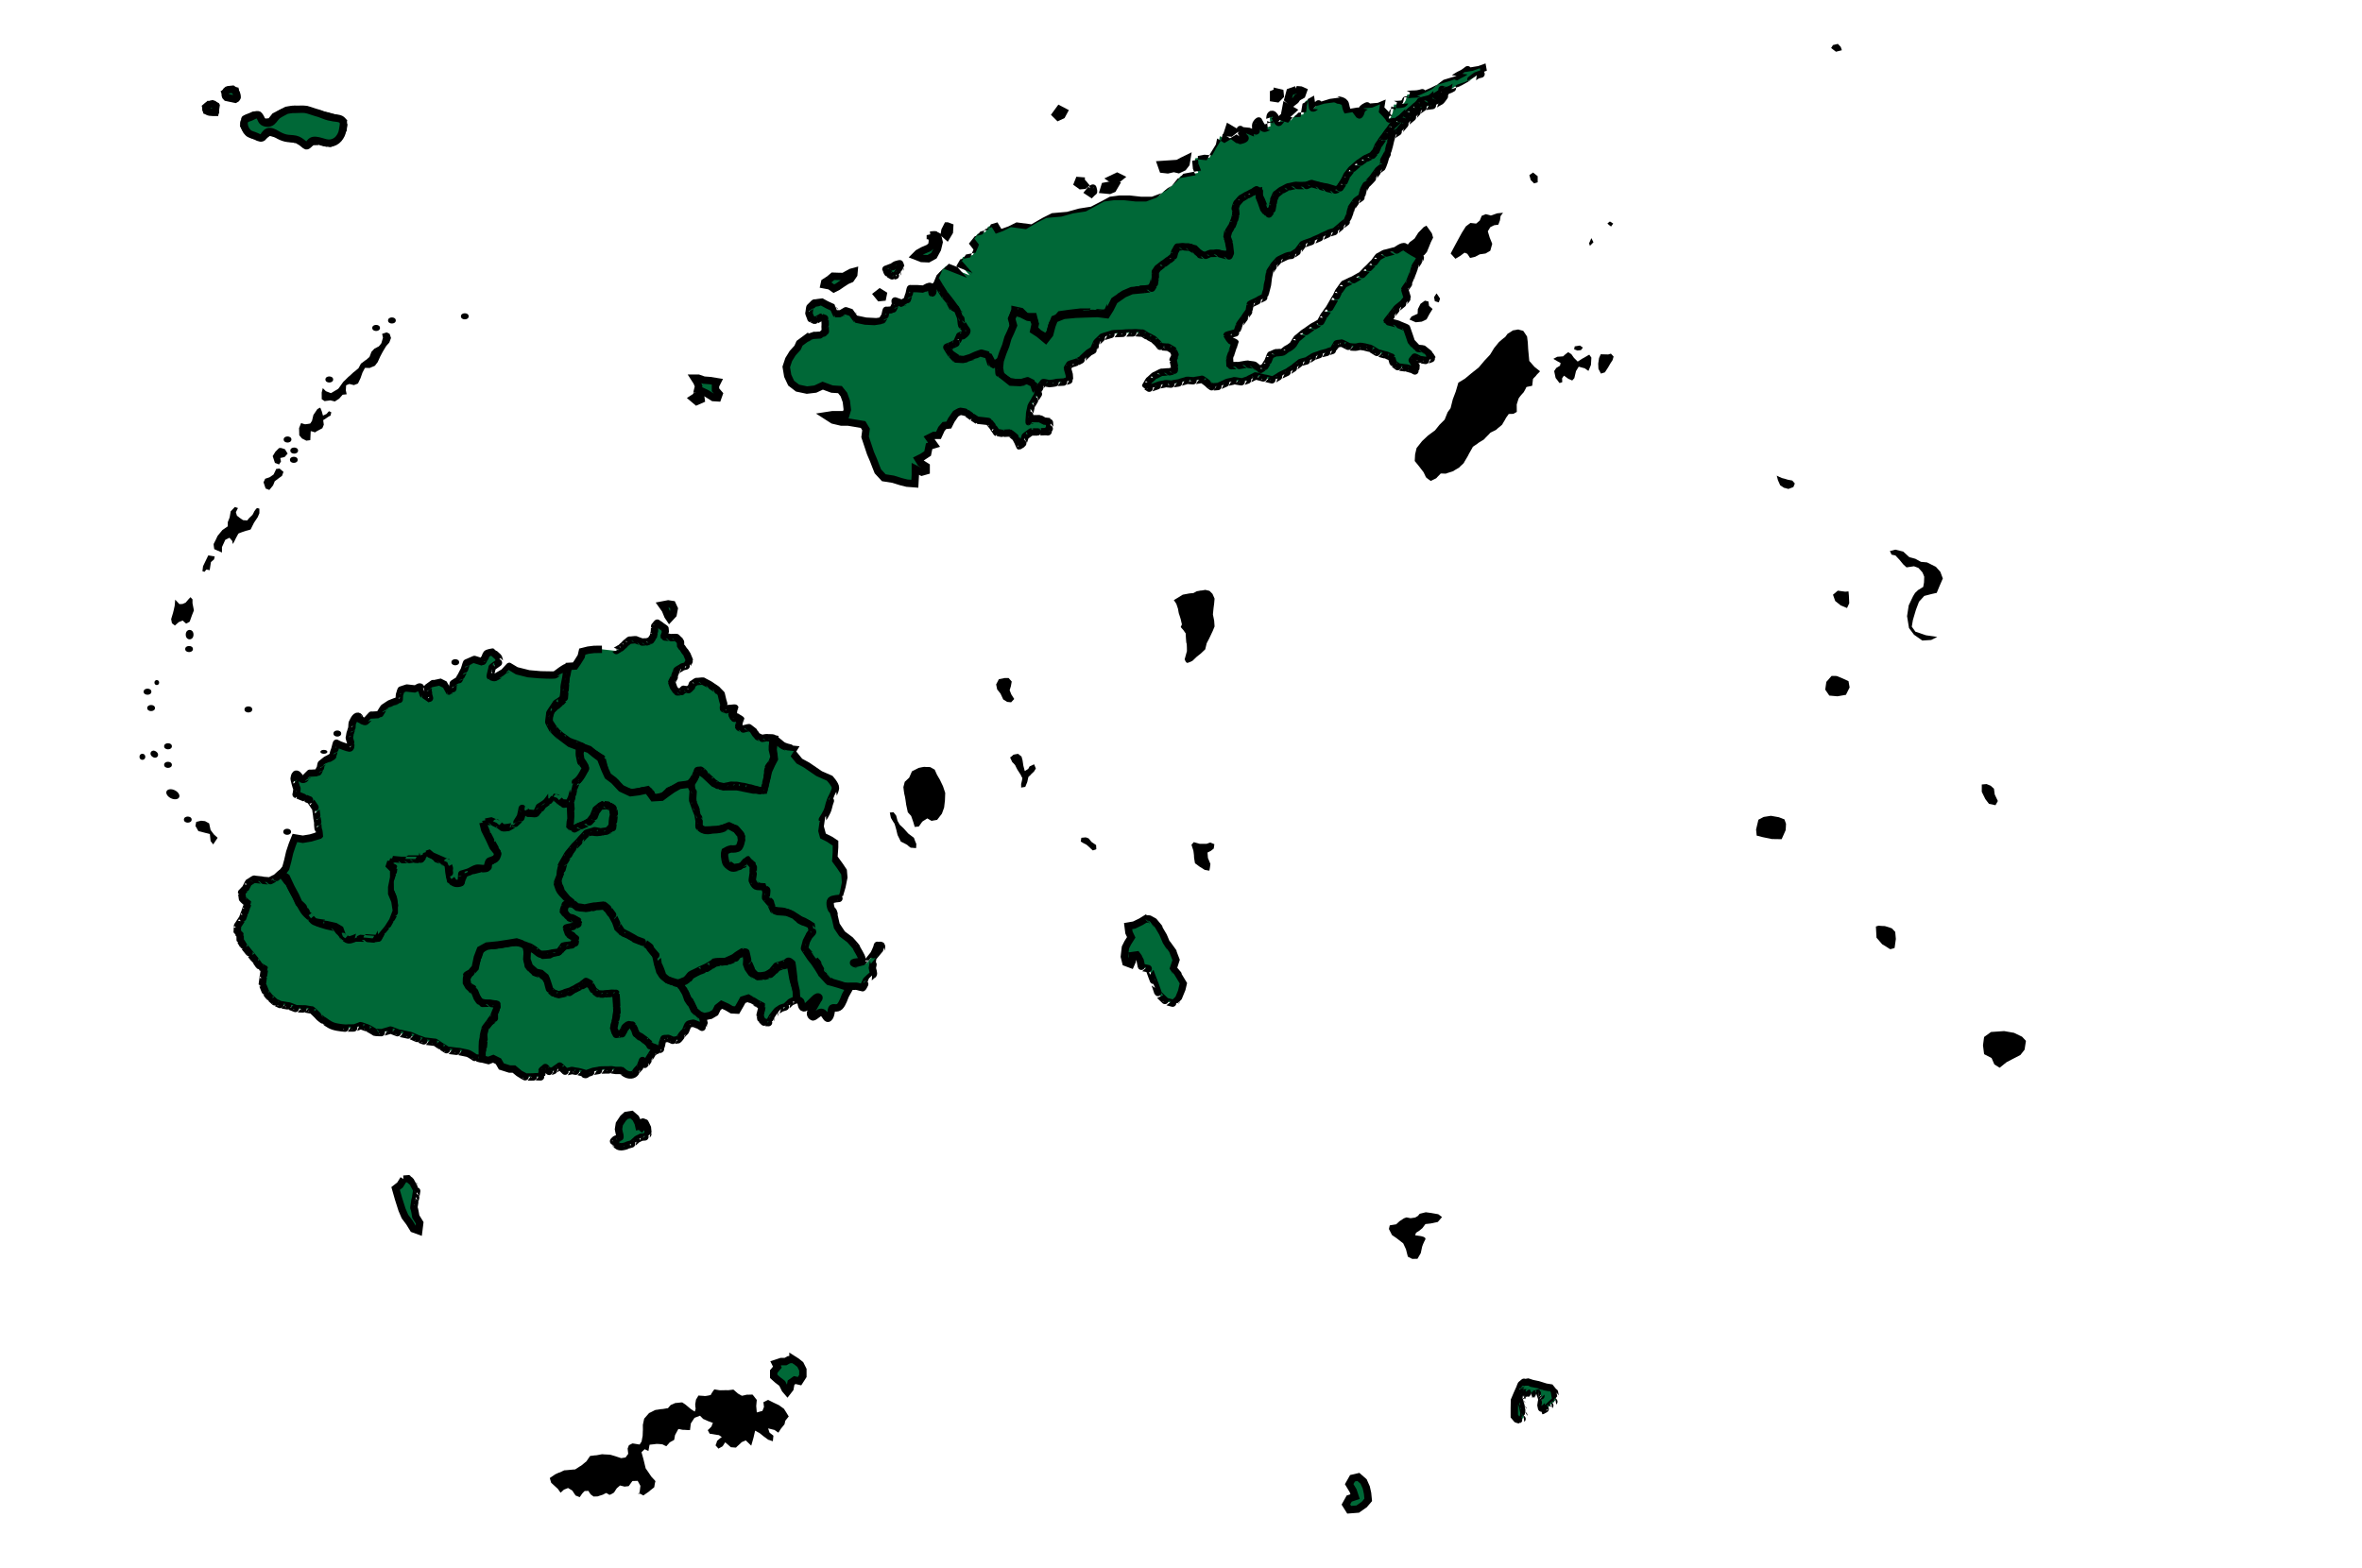 <?xml version="1.0" encoding="utf-8"?>
<!DOCTYPE svg PUBLIC "-//W3C//DTD SVG 1.1//EN" "http://www.w3.org/Graphics/SVG/1.1/DTD/svg11.dtd">
<svg height="425" width="640" xmlns="http://www.w3.org/2000/svg" xmlns:svg="http://www.w3.org/2000/svg">
 <!-- Created with SVG-edit - http://svg-edit.googlecode.com/ -->
 <defs>
  <style type="text/css">
   .default
    {
    fill: #bdbdbd;
    stroke:#ffffff;
    stroke-width:2;
    }
    .ba
    {  
       fill: #006837;
       stroke:#000000;
       stroke-width:2;
    }
.bua
    {  
       fill: #006837;
       stroke:#000000;
       stroke-width:2;
    }
.cakaudrove
    {  
       fill: #006837;
       stroke:#000000;
       stroke-width:2;
    }
.kadavu
    {  
       fill: #006837;
       stroke:#000000;
       stroke-width:2;
    }
.lau
    {  
       fill: #006837;
       stroke:#000000;
       stroke-width:2;
    }
.lomaiviti
    {  
       fill: #006837;
       stroke:#000000;
       stroke-width:2;
    }
.macuata
    {  
       fill: #006837;
       stroke:#000000;
       stroke-width:2;
    }
.nadroga_navosa
    {  
       fill: #006837;
       stroke:#000000;
       stroke-width:2;
    }
.naitasiri
    {  
       fill: #006837;
       stroke:#000000;
       stroke-width:2;
    }
.namosi
    {  
       fill: #006837;
       stroke:#000000;
       stroke-width:2;
    }
.ra
    {  
       fill: #006837;
       stroke:#000000;
       stroke-width:2;
    }
.rewa
    {  
       fill: #006837;
       stroke:#000000;
       stroke-width:2;
    }
.rotuma
    {  
       fill: #006837;
       stroke:#000000;
       stroke-width:2;
    }
.serua
    {  
       fill: #006837;
       stroke:#000000;
       stroke-width:2;
    }
.tailevu
    {  
       fill: #006837;
       stroke:#000000;
       stroke-width:2;
    }
  </style>
 </defs>
 <g display="inline">
  <title>
   Filipinos pushed into subsistence by AALs [%]
  </title>
  <path class="tailevu" d="m209.847,200.239l-0.367,2.835l0.334,2.614l-0.69,1.301l-0.89,1.958l-0.712,3.026l-0.534,2.165l-2.848,-0.029l-4.449,-0.89l-3.382,0l-2.848,-0.89l-2.492,-2.314l-1.78,-1.34l-1.068,2.408l-0.89,1.424l0.356,2.492l0.178,2.492l0.712,1.602l0.534,2.67l0,1.602l0.968,1.635l4.371,-0.145l3.204,-0.778l1.78,0.534c0,0 1.613,1.792 1.613,1.97c-0,0.178 -0.712,3.204 -0.723,3.191c-0.011,-0.013 -2.303,0.547 -2.314,0.534c-0.011,-0.013 -1.769,0.547 -1.78,0.534c-0.011,-0.013 0.367,2.682 0.356,2.67c-0.011,-0.013 1.564,1.216 2.018,1.499c0.454,0.283 2.035,-0.03 2.447,-0.253c0.412,-0.224 1.419,-1.589 1.409,-1.602c-0.011,-0.013 1.613,1.259 1.602,1.246c-0.011,-0.013 0.189,2.326 0.178,2.314c-0.011,-0.013 -0.345,1.614 -0.356,1.602c-0.011,-0.013 0.367,1.081 0.356,1.068c-0.011,-0.013 1.724,0.894 1.207,0.839c-0.518,-0.055 2.186,0.954 2.364,0.954c0.178,0 -0.178,2.314 -0.189,2.301c-0.011,-0.013 1.257,0.903 1.257,1.081c-0,0.178 0.534,2.136 0.523,2.123c-0.011,-0.013 1.489,0.215 2.407,0.244c0.918,0.03 2.587,0.836 2.576,0.823c-0.011,-0.013 2.345,1.53 3.137,1.771c0.792,0.241 2.569,1.624 2.558,1.611c-0.011,-0.013 0.011,1.437 0.189,1.437c0.178,0 -1.424,1.602 -1.435,1.589c-0.011,-0.013 -0.523,3.216 -0.534,3.204c-0.011,-0.013 1.435,1.614 1.424,1.602c-0.011,-0.013 2.4,2.477 1.882,2.084c-0.518,-0.393 1.866,3.446 1.855,3.433c-0.011,-0.013 2.578,2.351 2.187,2.169c-0.391,-0.182 3.241,0.589 2.597,0.661c-0.644,0.072 3.305,-0.072 3.821,-0.03c0.516,0.042 1.551,0.416 1.729,0.416c0.178,0 1.068,-1.958 1.057,-1.97c-0.011,-0.013 1.51,-1.453 1.815,-1.58c0.305,-0.127 -0.202,-1.611 -0.202,-1.789c-0,-0.178 0.356,-1.78 0.345,-1.792c-0.011,-0.013 1.791,-2.123 1.78,-2.136c-0.011,-0.013 0.536,-1.861 0.314,-2.127c-0.222,-0.266 -1.295,0.173 -1.053,-0.094c0.243,-0.266 -0.795,2.2 -1.059,2.525c-0.264,0.325 -1.751,2.2 -1.762,2.187c-0.011,-0.013 -2.125,0.547 -2.136,0.534c-0.011,-0.013 -2.36,-0.437 -1.231,-0.661c1.13,-0.224 1.987,-0.008 2.018,-0.781c0.032,-0.773 -1.666,-3.173 -1.489,-3.173c0.178,0 -1.78,-2.136 -1.791,-2.148c-0.011,-0.013 -2.125,-1.589 -2.136,-1.602c-0.011,-0.013 -1.413,-2.123 -1.424,-2.136c-0.011,-0.013 -0.523,-2.301 -0.534,-2.314c-0.011,-0.013 -0.255,-1.677 -0.688,-1.943c-0.433,-0.266 -0.843,-2.132 -0.389,-2.652c0.454,-0.52 2.511,-0.554 2.501,-0.567c-0.011,-0.013 0.723,-2.301 0.712,-2.314c-0.011,-0.013 0.545,-2.657 0.534,-2.67c-0.011,-0.013 -0.167,-2.123 -0.178,-2.136c-0.011,-0.013 -1.057,-1.589 -1.068,-1.602c-0.011,-0.013 -1.413,-1.945 -1.424,-1.958c-0.011,-0.013 0.189,-2.479 0.178,-2.492c-0.011,-0.013 0.011,-1.767 0,-1.78c-0.011,-0.013 -1.591,-1.055 -1.602,-1.068c-0.011,-0.013 -1.769,-0.877 -1.78,-0.89c-0.011,-0.013 -0.523,-1.945 -0.534,-1.958c-0.011,-0.013 0.367,-2.479 0.356,-2.492c-0.011,-0.013 1.36,-1.905 1.631,-3.269c0.271,-1.364 0.871,-2.592 0.861,-2.604c-0.011,-0.013 1.013,-1.785 1.059,-2.699c0.046,-0.914 -1.582,-2.628 -1.593,-2.64c-0.011,-0.013 -2.837,-1.233 -2.848,-1.246c-0.011,-0.013 -3.371,-2.301 -3.382,-2.314c-0.011,-0.013 -1.947,-1.055 -1.958,-1.068c-0.011,-0.013 -1.591,-1.945 -1.602,-1.958c-0.011,-0.013 0.901,-1.411 0.89,-1.424c-0.011,-0.013 -1.769,-0.165 -1.78,-0.178c-0.011,-0.013 -1.602,-0.277 -2.314,-0.89c-0.712,-0.613 -1.947,-1.589 -1.947,-1.589l0,-0l0,-0l0,-0l0,0z"/>
 </g>
 <g display="inline">
  <title>
   Serua
  </title>
  <path class="serua" d="m129.868,286.803l2.481,0.621l1.301,-0.501l1.402,0.701l0.801,1.402l2.202,0.701l1.201,0c0,0 1.323,1.081 1.423,1.181c0.1,0.1 1.902,1.101 1.88,1.022c-0.022,-0.079 2.324,-0.021 2.303,-0.1c-0.022,-0.079 1.924,0.079 1.902,0c-0.022,-0.079 0.122,-1.622 0.1,-1.702c-0.022,-0.079 0.923,-0.721 0.901,-0.801c-0.022,-0.079 1.223,1.281 1.201,1.201c-0.022,-0.079 1.223,-0.421 1.201,-0.501c-0.022,-0.079 1.524,-1.022 1.502,-1.101c-0.022,-0.079 1.724,1.681 1.702,1.602c-0.022,-0.079 1.524,-0.321 1.502,-0.4c-0.022,-0.079 1.323,0.28 1.301,0.2c-0.022,-0.08 3.526,0.78 2.503,0.901c-1.023,0.121 1.824,-0.721 1.802,-0.801c-0.022,-0.08 2.024,-0.321 2.002,-0.4c-0.022,-0.08 2.925,-0.021 2.903,-0.1c-0.022,-0.08 1.323,0.18 1.423,0.18c0.1,0 1.502,0 1.602,0c0.1,0 0.901,1.101 2.181,1.222c1.28,0.121 1.724,-0.821 1.702,-0.901c-0.022,-0.08 1.223,-1.322 1.201,-1.402c-0.022,-0.08 0.623,-1.522 0.601,-1.602c-0.022,-0.079 0.723,1.281 0.701,1.201c-0.022,-0.079 0.923,-1.322 0.901,-1.402c-0.022,-0.079 1.123,-1.723 1.101,-1.802c-0.022,-0.079 1.123,-0.821 1.101,-0.901c-0.022,-0.079 -0.879,-1.022 -0.901,-1.101c-0.022,-0.079 -1.28,-0.521 -1.301,-0.601c-0.022,-0.079 -1.58,-1.222 -1.602,-1.301c-0.022,-0.079 -1.38,-0.922 -1.402,-1.001c-0.022,-0.079 -0.379,-1.422 -0.4,-1.502c-0.022,-0.079 -0.979,-1.322 -1.001,-1.402c-0.022,-0.079 -1.179,-0.021 -1.201,-0.1c-0.022,-0.079 -0.679,1.281 -0.701,1.201c-0.022,-0.079 -0.979,1.781 -1.001,1.702c-0.022,-0.079 -1.58,-0.321 -1.602,-0.4c-0.022,-0.079 -0.479,-1.422 -0.501,-1.502c-0.022,-0.079 0.623,-1.923 0.601,-2.002c-0.022,-0.079 0.322,-3.224 0.3,-3.304c-0.022,-0.079 -0.078,-1.522 -0.1,-1.602c-0.022,-0.079 -0.078,-1.522 -0.1,-1.602c-0.022,-0.079 -0.479,-0.922 -0.501,-1.001c-0.022,-0.079 -1.38,0.28 -1.402,0.2c-0.022,-0.079 -2.781,0.079 -2.803,0c-0.022,-0.079 -1.079,-0.721 -1.101,-0.801c-0.022,-0.079 -0.979,-1.222 -1.001,-1.301c-0.022,-0.079 -1.079,-0.621 -1.101,-0.701c-0.022,-0.079 -1.48,0.88 -1.502,0.801c-0.022,-0.079 -1.98,0.98 -2.002,0.901c-0.022,-0.079 -1.48,1.081 -1.502,1.001c-0.022,-0.079 -2.781,0.28 -2.803,0.2c-0.022,-0.079 -1.38,-0.421 -1.402,-0.501c-0.022,-0.079 -0.679,-1.322 -0.701,-1.402c-0.022,-0.079 -0.979,-1.823 -1.001,-1.902c-0.022,-0.079 -1.48,-1.222 -1.502,-1.301c-0.022,-0.079 -2.081,-0.721 -2.102,-0.801c-0.022,-0.079 -1.38,-1.422 -1.402,-1.502c-0.022,-0.079 -0.379,-2.023 -0.4,-2.102c-0.022,-0.079 0.122,-1.723 0.1,-1.802c-0.022,-0.079 -0.278,-1.422 -0.3,-1.502c-0.022,-0.079 -1.28,-0.922 -1.301,-1.001c-0.022,-0.079 -2.381,-0.021 -2.403,-0.1c-0.022,-0.079 -1.68,0.38 -1.702,0.3c-0.022,-0.079 -2.081,0.48 -2.102,0.4c-0.022,-0.079 -1.68,0.28 -1.702,0.2c-0.022,-0.079 -2.081,0.18 -2.102,0.1c-0.022,-0.079 -1.079,1.281 -1.101,1.201c-0.022,-0.079 -0.679,2.082 -0.701,2.002c-0.022,-0.079 -0.579,1.681 -0.601,1.602c-0.022,-0.079 -0.679,1.681 -0.701,1.602c-0.022,-0.079 -0.879,1.081 -0.901,1.001c-0.022,-0.079 -0.779,1.481 -0.801,1.402c-0.022,-0.079 0.322,1.982 0.3,1.902c-0.022,-0.079 1.423,0.88 1.402,0.801c-0.022,-0.079 0.723,1.982 0.701,1.902c-0.022,-0.079 1.323,1.881 1.301,1.802c-0.022,-0.079 2.024,0.48 2.002,0.4c-0.022,-0.079 2.124,0.28 2.102,0.2c-0.022,-0.079 0.422,0.88 0.4,0.801c-0.022,-0.079 -0.679,1.581 -0.701,1.502c-0.022,-0.079 0.022,1.781 0,1.702c-0.022,-0.079 -1.28,0.88 -1.301,0.801c-0.022,-0.079 -1.079,1.381 -1.101,1.301c-0.022,-0.079 -0.479,1.982 -0.501,1.902c-0.022,-0.079 0.122,1.781 0.1,1.702c-0.022,-0.079 -0.178,2.082 -0.2,2.002c-0.022,-0.079 -0.379,1.381 -0.4,1.301c-0.022,-0.079 -0.679,1.581 -0.679,1.581l0,0z"/>
 </g>
 <g display="inline">
  <title>
   Rewa
  </title>
  <path class="rewa" d="m190.812,275.54l1.705,-0.355l1.276,-0.751l0.676,-1.352l1.051,-0.826l1.502,0.676l1.276,0.751l1.427,0.075l0.826,-1.427l0.751,-1.352l1.427,-0.451c0,0 0.998,0.58 1.073,0.58c0.075,0 1.352,0.901 1.33,0.847c-0.022,-0.054 1.373,0.73 1.352,0.676c-0.022,-0.054 -0.203,1.331 -0.225,1.276c-0.022,-0.054 -0.278,1.181 -0.3,1.126c-0.022,-0.054 0.247,1.256 0.225,1.201c-0.022,-0.054 0.998,0.955 0.976,0.901c-0.022,-0.054 1.298,0.054 1.276,0c-0.022,-0.054 0.923,-1.597 0.901,-1.652c-0.022,-0.054 1.223,-1.447 1.201,-1.502c-0.022,-0.054 0.998,-0.621 0.976,-0.676c-0.022,-0.054 1.524,-0.471 1.502,-0.525c-0.022,-0.054 1.148,-1.072 1.126,-1.126c-0.022,-0.054 1.749,-0.772 1.727,-0.826c-0.022,-0.054 -0.016,-2.104 -0.15,-2.834c-0.067,-0.365 -0.63,-1.661 -0.875,-2.788c-0.246,-1.127 -0.794,-4.788 -0.72,-4.477c0.147,0.621 -1.986,1.068 -2.008,1.013c-0.022,-0.054 -1.405,0.505 -1.427,0.451c-0.022,-0.054 -0.804,0.955 -0.826,0.901c-0.022,-0.054 -1.33,1.181 -1.352,1.126c-0.022,-0.054 -1.405,0.43 -1.427,0.375c-0.022,-0.054 -2.081,0.13 -2.102,0.075c-0.022,-0.054 -1.179,-0.621 -1.201,-0.676c-0.022,-0.054 -1.029,-1.447 -1.051,-1.502c-0.022,-0.054 -0.504,-1.372 -0.526,-1.427c-0.022,-0.054 0.097,-1.222 0.075,-1.276c-0.022,-0.054 0.097,-0.922 0.075,-0.976c-0.022,-0.054 -0.804,-0.471 -0.826,-0.526c-0.022,-0.054 -1.48,0.505 -1.502,0.451c-0.022,-0.054 -0.804,1.106 -0.826,1.051c-0.022,-0.054 -1.78,0.73 -1.802,0.676c-0.022,-0.054 -2.081,0.355 -2.102,0.3c-0.022,-0.054 -1.405,0.28 -1.427,0.225c-0.022,-0.054 -1.104,0.73 -1.126,0.676c-0.022,-0.054 -1.48,0.955 -1.502,0.901c-0.022,-0.054 -1.63,0.655 -1.652,0.601c-1.148,0.471 -2.306,1.256 -2.328,1.201c-0.022,-0.054 -0.654,0.955 -0.676,0.901c-0.022,-0.054 -1.179,0.805 -1.201,0.751c-0.022,-0.054 -0.954,0.58 -0.976,0.526c-0.022,-0.054 -0.128,1.031 -0.053,1.031c0.075,0 1.051,0.901 1.029,0.847c-0.022,-0.054 0.547,1.331 0.526,1.276c-0.022,-0.054 0.547,1.106 0.526,1.051c-0.022,-0.054 0.623,0.73 0.601,0.676c-0.022,-0.054 0.547,1.256 0.526,1.201c-0.022,-0.054 0.623,1.406 0.601,1.352c-0.022,-0.054 1.223,1.106 1.201,1.051c-0.022,-0.054 1.448,0.505 1.448,0.505l0,0l0,0l0,0l0,0l0,0l0,0l0,0l0,0z" id="svg_179"/>
  <path class="rewa" d="m173.317,306.175l-0.397,-1.781l-0.676,-1.352l-1.126,-0.976l-1.427,0.225l-0.826,0.751l-1.051,1.577l-0.225,1.427c0,0 0.247,1.331 0.322,1.406c0.075,0.075 0.075,0.901 0.053,0.847c-0.022,-0.054 -1.104,0.505 -1.126,0.451c-0.022,-0.054 -0.729,0.655 -0.654,0.655c0.075,0 0.826,0.826 0.804,0.772c-0.022,-0.054 0.247,0.505 1.051,0.601c0.804,0.096 1.899,-0.321 1.877,-0.375c-0.022,-0.054 1.448,-0.396 1.427,-0.451c-0.022,-0.054 1.223,-1.072 1.201,-1.126c-0.022,-0.054 1.148,-0.546 1.126,-0.601c-0.022,-0.054 1.298,-0.096 1.276,-0.15c-0.022,-0.054 0.698,-0.772 0.676,-0.826c-0.022,-0.054 -0.128,-1.447 -0.15,-1.502c-0.022,-0.054 -0.654,-1.372 -0.676,-1.427c-0.022,-0.054 -0.579,-0.171 -0.601,-0.225c-0.022,-0.054 -0.203,1.706 -0.225,1.652c-0.022,-0.054 -0.654,0.43 -0.654,0.43l0,0z"/>
 </g>
 <g display="inline">
  <title>
   Ra
  </title>
  <path class="ra" d="m163.106,175.978l-2.124,0.021l-1.602,0.2l-1.602,0.4l-0.3,1.301l-1.001,1.602l-0.701,1.001l-1.702,0.1c0,0 -0.278,1.181 -0.278,1.281c0,0.1 -0.4,1.802 -0.422,1.723c-0.022,-0.079 -0.078,1.481 -0.1,1.402c-0.022,-0.079 -0.178,2.382 -0.2,2.303c-0.022,-0.079 -0.178,2.182 -0.2,2.102c-0.022,-0.079 -0.879,0.98 -0.901,0.901c-0.022,-0.079 -1.28,1.181 -1.301,1.101c-0.022,-0.079 -1.179,1.081 -1.201,1.001c-0.022,-0.079 -0.679,1.881 -0.701,1.802c-0.022,-0.079 0.022,1.381 0.122,1.481c0.1,0.1 1.001,1.602 0.979,1.522c-0.022,-0.079 1.123,1.381 1.101,1.301c-0.022,-0.079 1.223,1.081 1.201,1.001c-0.022,-0.079 2.024,1.481 2.002,1.402c-0.022,-0.079 1.123,0.48 1.101,0.4c-0.022,-0.079 2.324,0.98 2.303,0.901c-0.022,-0.079 1.123,0.98 1.101,0.901c-0.022,-0.079 2.324,1.181 2.303,1.101c-0.022,-0.079 2.124,1.381 2.102,1.301c-0.022,-0.079 0.522,2.082 0.501,2.002c-0.022,-0.079 0.422,1.681 0.4,1.602c-0.022,-0.079 0.623,1.381 0.601,1.301c-0.022,-0.079 1.323,1.181 1.301,1.101c-0.022,-0.079 0.923,0.58 0.901,0.501c-0.022,-0.079 0.723,0.98 0.823,0.98c0.1,0 0.901,1.101 0.879,1.022c-0.022,-0.079 1.524,0.68 1.502,0.601c-0.022,-0.079 1.924,0.28 1.902,0.2c-0.022,-0.079 2.124,-0.421 2.102,-0.501c-0.022,-0.079 1.824,0.079 1.802,0c-0.022,-0.079 0.723,0.88 0.701,0.801c-0.022,-0.079 0.623,1.381 0.601,1.301c-0.022,-0.079 1.323,-0.221 1.301,-0.3c-0.022,-0.079 1.323,-0.421 1.423,-0.421c0.1,0 1.402,-1.301 1.38,-1.381c-0.022,-0.079 2.224,-0.721 2.202,-0.801c-0.022,-0.079 1.724,-0.521 1.702,-0.601c-0.022,-0.079 1.824,-0.421 1.802,-0.501c-0.022,-0.079 0.923,-1.022 0.901,-1.101c-0.022,-0.079 0.723,-1.122 0.701,-1.201c-0.022,-0.079 0.522,-1.222 0.501,-1.301c-0.022,-0.079 0.823,-0.021 0.801,-0.1c-0.022,-0.079 1.123,0.88 1.123,0.98c0,0.1 1.201,1.301 1.179,1.222c-0.022,-0.079 1.323,1.281 1.301,1.201c-0.022,-0.079 1.223,0.88 1.201,0.801c-0.022,-0.079 1.624,0.38 1.602,0.3c-0.022,-0.079 1.724,-0.321 1.702,-0.4c-0.022,-0.079 1.524,0.079 1.502,0c-0.022,-0.079 1.924,0.38 1.902,0.3c-0.022,-0.079 1.824,0.48 1.802,0.4c-0.022,-0.079 1.524,0.48 1.502,0.4c-0.022,-0.079 1.524,0.48 1.502,0.4c-0.022,-0.079 1.023,-0.221 1.001,-0.3c-0.022,-0.079 0.322,-1.522 0.3,-1.602c-0.022,-0.079 0.422,-1.422 0.4,-1.502c-0.022,-0.079 0.122,-1.422 0.1,-1.502c-0.022,-0.079 0.322,-1.422 0.3,-1.502c-0.022,-0.079 1.023,-1.322 1.001,-1.402c-0.022,-0.079 0.522,-1.322 0.501,-1.402c-0.022,-0.079 -0.479,-2.023 -0.501,-2.102c-0.022,-0.079 0.122,-1.622 0.1,-1.702c-0.022,-0.079 0.122,-1.222 0.1,-1.301c-0.022,-0.079 -1.58,-0.021 -1.602,-0.1c-0.022,-0.079 -1.48,0.28 -1.502,0.2c-0.022,-0.079 -1.179,-0.521 -1.201,-0.601c-0.022,-0.079 -0.879,-1.222 -0.901,-1.301c-0.022,-0.079 -1.28,-0.922 -1.301,-1.001c-0.022,-0.079 -1.78,0.48 -1.802,0.4c-0.022,-0.079 -0.979,-0.521 -1.001,-0.601c-0.022,-0.079 0.222,-0.922 0.2,-1.001c-0.022,-0.079 0.422,-0.922 0.4,-1.001c-0.022,-0.079 -1.079,-0.621 -1.101,-0.701c-0.022,-0.079 -0.779,0.48 -0.801,0.4c-0.022,-0.079 -0.479,-0.922 -0.501,-1.001c-0.022,-0.079 0.522,-0.822 0.501,-0.901c-0.022,-0.079 0.322,-0.822 0.3,-0.901c-0.022,-0.079 -1.58,0.18 -1.602,0.1c-0.022,-0.079 -0.779,0.48 -0.801,0.4c-0.022,-0.079 -0.579,-0.221 -0.679,-0.321c-0.1,-0.1 0.1,-1.201 0.078,-1.281c-0.022,-0.079 -0.278,-0.922 -0.3,-1.001c-0.022,-0.079 -0.379,-1.622 -0.4,-1.702c-0.022,-0.079 -1.079,-1.022 -1.079,-1.122c0,-0.1 -1.802,-1.201 -1.824,-1.281c-0.022,-0.079 -1.98,-1.022 -2.002,-1.101c-0.022,-0.079 -1.78,0.18 -1.802,0.1c-0.022,-0.079 -1.079,0.78 -1.101,0.701c-0.022,-0.079 -0.278,0.98 -0.3,0.901c-0.022,-0.079 -0.879,0.78 -0.901,0.701c-0.022,-0.079 -1.179,-0.121 -1.201,-0.2c-0.022,-0.079 -0.579,0.78 -0.601,0.701c-0.022,-0.079 -1.28,0.079 -1.301,0c-0.022,-0.079 -0.779,-1.122 -0.801,-1.201c-0.022,-0.079 -0.479,-1.322 -0.501,-1.402c-0.022,-0.079 0.823,-1.522 0.801,-1.602c-0.022,-0.079 0.623,-1.522 0.601,-1.602c-0.022,-0.079 1.423,-0.822 1.402,-0.901c-0.022,-0.079 1.323,-0.321 1.301,-0.4c-0.022,-0.079 0.723,-1.322 0.701,-1.402c-0.022,-0.079 -0.679,-1.622 -0.701,-1.702c-0.022,-0.079 -0.979,-1.322 -1.001,-1.402c-0.022,-0.079 -0.679,-0.822 -0.701,-0.901c-0.022,-0.079 0.022,-1.122 -0.078,-1.222c-0.1,-0.1 -1.001,-0.901 -1.023,-0.98c-0.022,-0.079 -1.68,0.079 -1.702,0c-0.022,-0.079 -1.68,-0.121 -1.702,-0.2c-0.022,-0.079 0.422,-1.022 0.4,-1.101c-0.022,-0.079 -0.078,-1.022 -0.1,-1.101c-0.022,-0.079 -1.079,-0.721 -1.101,-0.801c-0.022,-0.079 -0.979,-0.621 -1.001,-0.701c-0.022,-0.079 -0.679,0.88 -0.701,0.801c-0.022,-0.079 -0.078,1.681 -0.1,1.602c-0.022,-0.079 -0.278,1.381 -0.3,1.301c-0.022,-0.079 -0.779,1.181 -0.801,1.101c-0.022,-0.079 -1.079,0.38 -1.101,0.3c-0.022,-0.079 -1.28,0.079 -1.301,0c-0.022,-0.079 -1.48,-0.521 -1.502,-0.601c-0.022,-0.079 -1.68,0.18 -1.702,0.1c-0.022,-0.079 -0.879,0.78 -0.901,0.701c-0.022,-0.079 -0.779,0.88 -0.801,0.801c-0.022,-0.079 -0.779,0.78 -0.801,0.701c-0.022,-0.079 -1.28,0.78 -1.301,0.701" id="svg_121"/>
  <path class="ra" d="m181.051,163.664l-1.674,0.321l0.901,1.276l0.676,1.652l0.451,0.676l0.976,-1.051l0.3,-1.577l-0.526,-1.126l-1.104,-0.171z"/>
 </g>
 <g display="inline">
  <title>
   Namosi
  </title>
  <path class="namosi" d="m148.89,258.771l-1.724,0.121l-1.902,-1.301l-1.802,-0.801l-0.601,1.201l-0.1,2.002l0.701,2.002l1.702,1.502l1.402,0.3l1.201,1.001c0,0 0.623,1.381 0.623,1.481c0,0.1 0.601,2.102 0.579,2.023c-0.022,-0.079 1.123,0.98 1.101,0.901c-0.022,-0.079 1.223,0.38 1.323,0.38c0.1,0 1.602,-0.4 1.58,-0.48c-0.022,-0.079 1.824,-0.521 1.802,-0.601c-0.022,-0.079 1.323,-0.621 1.301,-0.701c-0.022,-0.079 1.624,-0.822 1.602,-0.901c-0.022,-0.079 1.123,-0.822 1.101,-0.901c-0.022,-0.079 1.023,0.58 1.001,0.501c-0.022,-0.079 1.123,2.082 1.101,2.002c-0.022,-0.079 1.323,0.98 1.301,0.901c-0.022,-0.079 1.423,0.079 1.402,0c-0.022,-0.079 1.924,-0.121 1.902,-0.2c-0.022,-0.079 1.423,0.079 1.402,0c-0.022,-0.079 0.122,1.481 0.122,1.581c0,0.1 0.1,2.002 0.078,1.923c-0.022,-0.079 0.122,1.982 0.1,1.902c-0.022,-0.079 -0.379,1.881 -0.4,1.802c-0.022,-0.079 -0.479,2.382 -0.501,2.303c-0.022,-0.079 0.823,1.982 0.801,1.902c-0.022,-0.079 1.624,-0.721 1.602,-0.801c-0.022,-0.079 0.623,-1.222 0.601,-1.301c-0.022,-0.079 0.923,-0.822 1.023,-0.822c0.1,0 1.001,0.2 0.979,0.121c-0.022,-0.079 0.723,1.381 0.701,1.301c-0.022,-0.079 0.422,1.281 0.4,1.201c-0.022,-0.079 1.123,0.68 1.101,0.601c-0.022,-0.079 1.023,0.78 1.001,0.701c-0.022,-0.079 1.323,1.181 1.301,1.101c-0.022,-0.079 0.422,0.88 0.4,0.801c-0.022,-0.079 1.223,0.48 1.201,0.4c-0.022,-0.079 0.823,0.88 0.801,0.801c-0.022,-0.079 0.923,-0.421 0.901,-0.501c-0.022,-0.079 0.322,-1.222 0.3,-1.301c-0.022,-0.079 0.522,-1.322 0.501,-1.402c-0.022,-0.079 1.123,-0.021 1.101,-0.1c-0.022,-0.079 1.524,0.68 1.502,0.601c-0.022,-0.079 1.123,-0.221 1.223,-0.221c0.1,0 0.901,-1.001 0.879,-1.081c-0.022,-0.079 0.923,-1.122 1.023,-1.122c0.1,0 0.501,-1.301 0.779,-1.781c0.278,-0.48 1.423,-0.421 1.402,-0.501c-0.022,-0.079 1.423,0.58 1.402,0.501c-0.022,-0.079 1.223,0.78 1.201,0.701c-0.022,-0.079 0.422,-0.922 0.4,-1.001c-0.022,-0.079 -0.379,-1.622 -0.4,-1.702c-0.022,-0.079 -0.979,-0.721 -1.001,-0.801c-0.022,-0.079 -1.179,-0.922 -1.201,-1.001c-0.022,-0.079 -0.679,-1.422 -0.701,-1.502c-0.022,-0.079 -1.079,-1.422 -1.101,-1.502c-0.022,-0.079 -0.579,-1.622 -0.601,-1.702c-0.022,-0.079 -0.879,-1.422 -0.901,-1.502c-0.022,-0.079 -0.779,-1.022 -0.801,-1.101c-0.022,-0.079 -1.28,-0.321 -1.301,-0.4c-0.022,-0.079 -2.181,-0.822 -2.202,-0.901c-0.022,-0.079 -1.079,-0.822 -1.101,-0.901c-0.022,-0.079 -0.679,-1.022 -0.701,-1.101c-0.022,-0.079 -0.679,-2.423 -0.701,-2.503c-0.022,-0.079 -0.379,-1.823 -0.4,-1.902c-0.022,-0.079 -1.079,-1.723 -1.101,-1.802c-0.022,-0.079 -1.68,-1.522 -1.702,-1.602c-0.022,-0.079 -1.88,-0.721 -1.902,-0.801c-0.022,-0.079 -2.581,-1.322 -2.603,-1.402c-0.022,-0.079 -1.58,-0.521 -1.602,-0.601c-0.022,-0.079 -1.28,-0.922 -1.301,-1.001c-0.022,-0.079 -0.579,-1.723 -0.601,-1.802c-0.022,-0.079 -0.979,-1.723 -1.001,-1.802c-0.022,-0.079 -0.979,-1.222 -1.001,-1.301c-0.022,-0.079 -1.079,-1.222 -1.101,-1.301c-0.022,-0.079 -2.081,0.18 -2.102,0.1c-0.022,-0.079 -1.179,0.38 -1.201,0.3c-0.022,-0.079 -1.88,0.28 -1.902,0.2c-0.022,-0.079 -1.68,-0.121 -1.702,-0.2c-0.022,-0.079 -1.28,-0.721 -1.301,-0.801c-0.022,-0.079 -1.48,-0.321 -1.502,-0.4c-0.022,-0.079 -1.079,0.98 -1.101,0.901c-0.022,-0.079 -0.078,1.481 -0.1,1.402c-0.022,-0.079 0.823,1.481 0.801,1.402c-0.022,-0.079 1.423,0.38 1.402,0.3c-0.022,-0.079 1.524,0.88 1.502,0.801c-0.022,-0.079 -0.278,0.88 -0.3,0.801c-0.022,-0.079 -1.179,0.58 -1.201,0.501c-0.022,-0.079 -1.079,0.58 -1.101,0.501c-0.022,-0.079 -0.679,1.281 -0.579,1.281c0.1,0 1.602,0.901 1.58,0.822c-0.022,-0.079 1.023,1.281 1.001,1.201c-0.022,-0.079 -0.178,1.081 -0.2,1.001c-0.022,-0.079 -1.38,0.48 -1.402,0.4c-0.022,-0.079 -1.28,0.38 -1.301,0.3c-0.022,-0.079 -0.879,0.78 -0.901,0.701c-0.022,-0.079 -0.779,0.98 -0.801,0.901c-0.022,-0.079 -1.179,0.28 -1.201,0.2c-0.022,-0.079 -1.28,0.58 -1.28,0.58l0,0l0,0l0,0z"/>
 </g>
 <g display="inline">
  <title>
   Naitasiri
  </title>
  <path class="naitasiri" d="m187.066,212.47l-2.992,0.388l-1.869,1.068l-1.545,1.097l-1.391,1.039l-2.269,0.133l-0.667,-0.934l-0.934,-1.201l-2.326,0.507l-2.213,0.279l-2.536,-1.187l-2.002,-2.136l-1.602,-1.201l-0.801,-1.735l-1.201,-3.07l-1.602,-1.201l-1.468,-1.201l-2.079,-0.717l-0.457,1.785l0.267,1.735c0,0 1.215,1.615 1.215,2.142c0,0.528 -0.626,1.074 -0.681,1.061c-0.055,-0.013 -0.746,1.615 -0.801,1.602c-0.055,-0.013 -0.879,1.214 -0.934,1.201c-0.055,-0.013 -0.612,1.615 -0.667,1.602c-0.055,-0.013 -0.345,1.881 -0.4,1.869c-0.055,-0.013 -0.479,1.881 -0.534,1.869c-0.055,-0.013 0.189,2.282 0.133,2.269c-0.055,-0.013 -0.345,2.415 -0.4,2.403c-0.055,-0.013 0.189,1.264 0.133,2.002c-0.055,0.738 0.656,0.98 1.201,0.667c0.545,-0.313 1.628,-0.773 2.333,-0.955c0.747,-0.266 2.438,-1.604 2.002,-1.068c-0.562,0.452 0.925,-1.435 0.87,-1.448c-0.055,-0.013 0.723,-1.723 0.667,-1.735c-0.055,-0.013 1.924,-1.322 1.869,-1.335c-0.055,-0.013 1.524,0.146 1.468,0.133c-0.055,-0.013 1.524,1.081 1.468,1.068c-0.055,-0.013 0.189,1.481 0.133,1.468c-0.055,-0.013 -0.212,2.148 -0.267,2.136c-0.055,-0.013 -0.212,1.748 -0.267,1.735c-0.055,-0.013 -1.146,0.547 -1.201,0.534c-0.055,-0.013 -2.248,0.457 -2.937,0.487c-0.815,0.03 -1.814,-0.34 -1.869,-0.353c-0.055,-0.013 -1.814,1.348 -1.869,1.335c-0.055,-0.013 -1.947,1.881 -2.002,1.869c-0.055,-0.013 -1.013,1.481 -1.068,1.468c-0.055,-0.013 -1.013,2.015 -1.068,2.002c-0.055,-0.013 -1.013,1.748 -1.068,1.735c-0.055,-0.013 -0.612,2.282 -0.667,2.269c-0.055,-0.013 -1.013,2.282 -1.068,2.269c-0.055,-0.013 0.322,2.015 0.456,2.015c0.133,0 0.534,1.335 0.479,1.322c-0.055,-0.013 1.657,2.015 1.602,2.002c-0.055,-0.013 1.39,1.081 1.335,1.068c-0.055,-0.013 1.871,1.55 1.412,1.252c-0.53,-0.274 2.547,0.256 2.064,0.267c-0.578,0.011 2.9,-0.678 2.679,-0.572c-0.578,0.106 2.31,-0.267 2.443,-0.267c0.133,0 1.335,1.068 1.28,1.055c-0.055,-0.013 1.39,1.881 1.335,1.869c-0.055,-0.013 1.123,2.415 1.068,2.403c-0.055,-0.013 1.302,1.995 1.247,1.982c-0.34,-0.361 0.953,0.504 1.499,0.694c0.577,0.348 2.649,1.41 2.024,1.207c-0.499,-0.139 2.494,0.936 2.439,0.923c-0.055,-0.013 2.057,1.454 1.622,1.283c-0.625,-0.266 2.037,2.601 1.982,2.588c-0.055,-0.013 0.372,2.662 0.285,2.269c0.04,-0.615 1.238,2.816 1.183,2.803c-0.055,-0.013 1.17,1.243 1.72,1.292c0.549,0.26 2.2,0.716 2.333,0.716c0.767,0 1.397,-0.45 1.891,-0.589c0.874,-0.308 1.361,-1.511 1.855,-1.735c0.705,-0.351 1.867,-0.873 1.811,-0.885c-0.055,-0.013 2.591,-1.189 2.536,-1.201c-0.055,-0.013 1.508,-0.787 1.918,-1.264c0.747,-0.182 3.879,-0.128 3.148,-0.098c-1.069,0.198 1.916,-0.822 2.409,-1.299c0.494,-0.477 2.057,-1.331 2.002,-1.343c-0.055,-0.013 0.99,0.013 0.99,0.146c0,0.133 0.534,2.403 0.479,2.39c-0.055,-0.013 1.123,2.549 1.068,2.536c-0.055,-0.013 0.49,0.814 1.11,1.223c0.621,0.41 1.938,0.153 2.6,0.014c0.663,-0.139 1.951,-1.091 1.896,-1.103c-0.055,-0.013 1.123,-1.322 1.068,-1.335c-0.055,-0.013 1.791,-0.521 1.735,-0.534c-0.055,-0.013 0.905,-0.224 1.292,-0.689c0.387,-0.465 1.184,0.606 1.184,0.472c0,-0.133 0.55,4.165 0.532,4.51c-0.018,0.345 0.48,2.355 0.618,2.981c0.035,0.157 0.015,2.206 0.352,2.41c0.084,0.051 0.584,0.026 0.845,0.398c0.261,0.372 0.123,1.647 0.865,1.763c0.741,0.116 3.026,-2.827 3.696,-2.971c0.335,-0.072 0.65,0.143 0.225,0.63c-0.213,0.243 -1.015,1.869 -1.744,2.927c-0.729,1.058 -0.213,1.675 0.31,1.865c0.131,0.047 0.652,-0.31 1.373,-0.876c1.753,-1.462 2.104,1.819 2.873,1.175c0.768,-0.645 0.592,-2.364 0.972,-2.676c0.38,-0.312 1.268,0.267 2.028,-0.441c0.76,-0.709 1.393,-2.705 1.516,-2.975c0.247,-0.539 1.003,-1.756 1.109,-1.996c0.106,-0.239 -5.644,-1.88 -5.563,-1.787c0.322,0.374 -2.385,-2.616 -2.004,-2.143c0.381,0.474 -2.02,-3.446 -2.467,-3.724c-0.425,-0.446 -2.084,-3.113 -2.139,-3.126c-0.055,-0.013 0.459,-1.553 0.523,-1.969c0.206,-0.44 0.867,-1.622 0.812,-1.635c-0.055,-0.013 0.856,-1.055 0.801,-1.068c-0.055,-0.013 -0.277,-1.224 -0.316,-1.556c-0.252,-0.19 -1.15,-0.658 -1.681,-0.79c-0.34,-0.013 -1.817,-0.836 -1.492,-0.706c0.372,0.13 -1.662,-1.34 -1.717,-1.353c-0.055,-0.013 -1.214,-0.565 -1.737,-0.699c-0.475,-0.086 -1.589,-0.139 -2.072,-0.176c-0.459,0.059 -1.475,-0.448 -1.531,-0.46c-0.055,-0.013 -0.612,-1.589 -0.667,-1.602c-0.055,-0.013 -1.413,-1.723 -1.468,-1.735c-0.055,-0.013 0.189,-1.589 0.133,-1.602c-0.055,-0.013 -0.345,-1.322 -0.4,-1.335c-0.055,-0.013 -1.264,-0.057 -1.995,-0.112c-0.858,-0.097 -1.286,-1.611 -1.342,-1.624c-0.055,-0.013 0.322,-2.123 0.267,-2.136c-0.055,-0.013 0.055,-1.723 0,-1.735c-0.055,-0.013 -1.28,-1.723 -1.335,-1.735c-0.055,-0.013 -0.879,0.814 -0.934,0.801c-0.055,-0.013 -0.746,0.947 -0.801,0.934c-0.055,-0.013 -2.127,0.663 -2.586,0.508c-0.388,-0.036 -1.395,-0.821 -1.577,-1.119c-0.435,-0.615 -0.454,-1.913 -0.509,-1.925c-0.055,-0.013 -0.047,-1.082 0.08,-1.469c0.348,-0.229 1.093,-0.555 1.608,-0.663c0.642,0.082 1.823,0.011 2.182,-0.439c0.359,-0.451 0.604,-1.511 0.707,-1.967c-0.15,-0.456 -0.078,-1.293 -0.387,-1.654c-0.372,-0.171 -0.798,-1.132 -1.265,-1.335c-0.404,-0.203 -1.669,-0.87 -1.724,-0.882c-0.055,-0.013 -1.567,0.73 -2.034,0.844c-0.594,0.177 -2.051,0.311 -2.613,0.299c-0.562,0.114 -1.528,0.329 -2.312,-0.063c-0.467,-0.076 -1.128,-0.8 -1.183,-0.812c-0.055,-0.013 0.055,-1.723 0,-1.735c-0.055,-0.013 -0.212,-1.456 -0.267,-1.468c-0.055,-0.013 -0.746,-2.123 -0.801,-2.136c-0.055,-0.013 -0.612,-1.856 -0.667,-1.869c-0.055,-0.013 0.189,-2.657 0.133,-2.67c-0.055,-0.013 -0.746,-1.723 -0.746,-1.723l0,-0l0,-0l0,-0l0,-0l0,-0z"/>
 </g>
 <g display="inline">
  <title>
   Nadroga and Navosa
  </title>
  <path class="nadroga_navosa" d="m128.767,262.275l0.579,-2.782l0.801,-2.102l1.802,-1.001l3.003,-0.3l2.603,-0.4l2.403,-0.4c0,0 1.524,0.48 1.624,0.58c0.1,0.1 1.902,0.801 1.88,0.721c-0.022,-0.079 1.223,0.78 1.201,0.701c-0.022,-0.079 1.123,1.081 1.724,1.281c0.601,0.2 2.803,-0.1 2.781,-0.18c-0.022,-0.079 2.425,-0.321 2.403,-0.4c-0.022,-0.079 1.123,-1.522 1.101,-1.602c-0.022,-0.079 2.725,-0.321 2.703,-0.4c-0.022,-0.079 0.623,-1.522 0.601,-1.602c-0.022,-0.079 -1.88,-1.122 -1.902,-1.201c-0.022,-0.079 -0.579,-1.622 -0.601,-1.702c-0.022,-0.079 2.124,-0.421 2.102,-0.501c-0.022,-0.079 1.223,-0.621 1.201,-0.701c-0.022,-0.079 -0.879,-0.922 -0.901,-1.001c-0.022,-0.079 -1.78,-0.521 -1.802,-0.601c-0.022,-0.079 -1.48,-1.622 -1.502,-1.702c-0.022,-0.079 0.623,-1.723 0.601,-1.802c-0.022,-0.079 1.423,-0.621 1.402,-0.701c-0.022,-0.079 -1.68,-1.522 -1.702,-1.602c-0.022,-0.079 -1.079,-1.422 -1.179,-1.522c-0.1,-0.1 -0.701,-1.902 -0.723,-1.982c-0.022,-0.079 0.723,-1.723 0.701,-1.802c-0.022,-0.079 0.422,-2.824 0.4,-2.903c-0.022,-0.079 1.724,-2.924 1.702,-3.003c-0.022,-0.079 1.624,-1.923 1.602,-2.002c-0.022,-0.079 1.724,-1.723 1.702,-1.802c-0.022,-0.079 1.824,-1.923 1.802,-2.002c-0.022,-0.079 2.224,-0.621 2.202,-0.701c-0.022,-0.079 1.824,0.38 1.802,0.3c-0.022,-0.079 1.824,-0.221 1.802,-0.3c-0.022,-0.079 1.223,-0.922 1.201,-1.752c-0.022,-0.83 0.322,-2.774 0.3,-2.853c-0.022,-0.079 -0.178,-1.522 -0.2,-1.602c-0.022,-0.079 -1.28,-0.521 -1.301,-0.601c-0.022,-0.079 -1.98,0.18 -2.002,0.1c-0.022,-0.079 -1.079,1.481 -1.101,1.402c-0.022,-0.079 -0.679,1.781 -0.701,1.702c-0.022,-0.079 -1.38,1.481 -1.402,1.402c-0.022,-0.079 -2.281,0.98 -2.303,0.901c-0.022,-0.079 -1.78,0.98 -1.802,0.901c-0.022,-0.079 -0.979,-0.721 -1.001,-0.801c-0.022,-0.079 0.322,-2.323 0.3,-2.403c-0.022,-0.079 -0.078,-2.323 -0.1,-2.403c-0.022,-0.079 -0.078,-1.322 -0.1,-1.402c-0.022,-0.079 -1.98,0.28 -2.002,0.2c-0.022,-0.079 -1.48,-1.222 -1.502,-1.301c-0.022,-0.079 -1.48,-0.822 -1.502,-0.901c-0.022,-0.079 -0.779,1.481 -0.801,1.402c-0.022,-0.079 -1.38,0.98 -1.402,0.901c-0.022,-0.079 -0.779,1.181 -0.801,1.101c-0.022,-0.079 -1.58,1.381 -1.602,1.301c-0.022,-0.079 -1.48,-0.121 -1.502,-0.2c-0.022,-0.079 -1.38,-0.721 -1.402,-0.801c-0.022,-0.079 -0.379,0.98 -0.4,0.901c-0.022,-0.079 -0.479,1.581 -0.501,1.502c-0.022,-0.079 -1.68,1.581 -1.702,1.502c-0.022,-0.079 -1.68,0.98 -1.702,0.901c-0.022,-0.079 -2.081,-0.421 -2.102,-0.501c-0.022,-0.079 -1.98,-0.922 -2.002,-1.001c-0.022,-0.079 -2.181,-0.221 -2.202,-0.3c-0.022,-0.079 -0.178,1.481 -0.2,1.402c-0.022,-0.079 0.723,1.881 0.701,1.802c-0.022,-0.079 1.223,2.382 1.201,2.303c-0.022,-0.079 1.223,2.182 1.201,2.102c-0.022,-0.079 0.422,1.781 0.4,1.702c-0.022,-0.079 -0.779,1.381 -0.801,1.301c-0.022,-0.079 -1.48,0.68 -1.502,0.601c-0.022,-0.079 -0.078,1.581 -0.1,1.502c-0.022,-0.079 -1.68,0.28 -1.702,0.2c-0.022,-0.079 -2.581,0.68 -2.603,0.601c-0.022,-0.079 -1.98,0.68 -2.002,0.601c-0.022,-0.079 -0.679,1.581 -0.701,1.502c-0.022,-0.079 -0.379,1.381 -0.4,1.301c-0.022,-0.079 -2.681,-0.421 -2.703,-0.501c-0.022,-0.079 -0.379,-1.823 -0.4,-1.902c-0.022,-0.079 -0.278,-2.323 -0.3,-2.403c-0.022,-0.079 -1.68,-1.222 -1.702,-1.301c-0.022,-0.079 -1.58,-0.521 -1.602,-0.601c-0.022,-0.079 -1.58,-1.322 -1.602,-1.402c-0.022,-0.079 -1.78,-0.822 -1.802,-0.901c-0.022,-0.079 0.022,1.681 0,1.602c-0.022,-0.079 -0.779,1.081 -0.801,1.001c-0.022,-0.079 -1.58,-0.121 -1.602,-0.2c-0.022,-0.079 -1.68,0.28 -1.702,0.2c-0.022,-0.079 -1.78,0.079 -1.802,0c-0.022,-0.079 -1.78,-0.221 -1.88,-0.221c-0.1,0 -1.702,0.701 -1.724,0.621c-0.022,-0.079 0.122,1.181 0.1,1.101c-0.022,-0.079 1.423,0.78 1.402,0.701c-0.022,-0.079 -0.178,1.281 -0.2,1.201c-0.022,-0.079 -0.879,2.482 -0.901,2.403c-0.022,-0.079 0.122,2.682 0.1,2.603c-0.022,-0.079 0.823,1.982 0.801,1.902c-0.022,-0.079 0.322,2.182 0.3,2.102c-0.022,-0.079 0.022,2.282 0,2.202c-0.022,-0.079 -0.879,1.581 -0.901,1.502c-0.022,-0.079 -0.979,1.781 -1.001,1.702c-0.022,-0.079 -1.28,1.581 -1.301,1.502c-0.022,-0.079 -1.28,2.382 -1.301,2.303c-0.022,-0.079 -3.082,-0.221 -3.103,-0.3c-0.022,-0.079 -3.082,-0.021 -3.103,-0.1c-0.022,-0.079 -2.381,0.38 -2.403,0.3c-0.022,-0.079 -1.18,-1.222 -1.201,-1.301c-0.022,-0.079 -1.38,-1.622 -1.402,-1.702c-0.022,-0.079 -2.681,-0.621 -2.781,-0.621c-0.1,0 -2.703,-0.901 -2.725,-0.98c-0.022,-0.079 -2.514,-1.856 -3.304,-3.103c-0.789,-1.247 -1.78,-3.224 -1.802,-3.304c-0.022,-0.079 -0.879,-1.522 -0.901,-1.602c-0.022,-0.079 -1.079,-2.123 -1.101,-2.202c-0.022,-0.079 -1.38,-1.622 -1.402,-1.702c-0.022,-0.079 -0.879,-1.222 -0.901,-1.301c-0.022,-0.079 -1.48,1.381 -1.502,1.301c-0.022,-0.079 -1.68,0.88 -1.702,0.801c-0.022,-0.079 -1.78,-0.121 -1.802,-0.2c-0.022,-0.079 -2.281,-0.221 -2.303,-0.3c-0.022,-0.079 -1.48,0.98 -1.502,0.901c-0.022,-0.079 -0.879,1.781 -0.901,1.702c-0.022,-0.079 -0.979,1.081 -1.001,1.001c-0.022,-0.079 0.222,1.581 0.222,1.681c0,0.1 1.502,1.402 1.48,1.322c-0.022,-0.079 -0.278,0.88 -0.3,0.801c-0.022,-0.079 -0.579,1.781 -0.601,1.702c-0.022,-0.079 -0.579,1.681 -0.601,1.602c-0.022,-0.079 -1.28,1.982 -1.301,1.902c-0.022,-0.079 -0.078,1.781 -0.1,1.702c-0.022,-0.079 0.823,0.88 0.801,0.801c-0.022,-0.079 0.022,1.481 0,1.402c-0.022,-0.079 0.923,1.581 0.901,1.502c-0.022,-0.079 1.824,2.282 1.802,2.202c-0.022,-0.079 1.423,1.781 1.402,1.702c-0.022,-0.079 1.223,1.781 1.201,1.702c-0.022,-0.079 1.323,0.78 1.301,0.701c-0.022,-0.079 -0.279,1.982 -0.3,1.902c-0.022,-0.079 -0.278,2.282 -0.3,2.202c-0.022,-0.079 0.923,2.282 0.901,2.202c-0.022,-0.079 1.123,1.481 1.101,1.402c-0.022,-0.079 1.624,1.481 1.602,1.402c-0.022,-0.079 1.423,0.68 1.402,0.601c-0.022,-0.079 2.124,0.38 2.102,0.3c-0.022,-0.079 2.224,0.88 2.202,0.801c-0.022,-0.08 2.024,0.079 2.002,0c-0.022,-0.08 2.124,0.38 2.102,0.3c-0.022,-0.079 1.824,1.681 1.824,1.781c0,0.1 1.301,1.101 1.402,1.101c0.1,0 1.301,1.101 2.606,1.522c1.305,0.421 3.551,0.58 3.529,0.526c-0.022,-0.054 2.349,-0.021 2.328,-0.075c-0.022,-0.054 1.524,-0.546 1.502,-0.601c-0.022,-0.054 1.824,0.655 1.802,0.601c-0.022,-0.054 2.049,1.106 2.049,1.181c0,0.075 2.102,0.15 2.081,0.096c-0.022,-0.054 2.199,-0.621 2.177,-0.676c-0.022,-0.054 2.274,0.88 2.253,0.826c-0.022,-0.054 3.025,0.655 3.003,0.601c-0.022,-0.054 2.349,1.031 2.328,0.976c-0.022,-0.054 1.749,0.655 1.727,0.601c-0.022,-0.054 2.8,0.355 2.778,0.3c-0.022,-0.054 1.599,1.106 1.577,1.051c-0.022,-0.054 1.824,1.181 1.802,1.126c-0.022,-0.054 2.875,0.355 2.853,0.3c-0.022,-0.054 1.624,0.33 2.428,0.476c0.804,0.146 2.324,1.381 2.303,1.301c-0.022,-0.079 1.824,0.28 1.802,0.2c-0.022,-0.079 0.022,-3.525 0,-3.604c-0.022,-0.079 0.222,-2.023 0.2,-2.102c-0.022,-0.079 0.623,-2.423 0.601,-2.503c-0.022,-0.079 1.423,-1.823 1.402,-1.902c-0.022,-0.079 0.923,-1.222 0.901,-1.301c-0.022,-0.079 0.923,-2.123 0.901,-2.202c-0.022,-0.079 0.022,-1.022 0,-1.101c-0.022,-0.079 -1.68,-0.221 -1.702,-0.3c-0.022,-0.08 -2.581,0.08 -2.603,0c-0.022,-0.08 -0.979,-1.222 -1.001,-1.301c-0.022,-0.08 -0.679,-1.723 -0.701,-1.802c-0.022,-0.079 -1.48,-1.022 -1.502,-1.101c-0.022,-0.08 -0.779,-1.322 -0.801,-1.402c-0.022,-0.079 0.122,-1.923 0.1,-2.002c-0.022,-0.08 1.323,-0.722 1.301,-0.801c-0.022,-0.079 1.023,-1.222 1.023,-1.222l0,0l0,0l0,0l0,0l0,0l0,0l-0,0l0,0z"/>
  <path class="nadroga_navosa" d="m109.379,319.573l-0.99,1.589l-1.201,0.934l0.801,2.803l0.934,2.937l0.801,1.869l1.201,1.602l1.068,1.735l1.468,0.534l0.267,-2.136l-1.068,-1.735c0,0 -0.345,-2.257 -0.479,-2.257c-0.133,0 0.267,-1.869 0.212,-1.881c-0.055,-0.013 0.322,-1.189 0.267,-1.201c-0.055,-0.013 0.322,-1.856 0.267,-1.869c-0.055,-0.013 -1.013,-1.99 -1.068,-2.002c-0.055,-0.013 -1.146,-1.055 -1.201,-1.068c-0.055,-0.013 -1.28,0.146 -1.28,0.146l-0,-0l0,-0l0,-0l0,-0l0,-0l0,-0l0,-0l0,-0z"/>
 </g>
 <g display="inline">
  <title>
   Macuata
  </title>
  <path class="macuata" d="m275.03,84.061l1.591,0.343l1.424,1.424l1.958,0l0.356,1.424l-0.178,1.78l1.246,1.246l1.996,1.171l1.03,-1.171l0.712,-2.492l2.136,-2.492l2.492,-0.356c0,0 2.68,-0.343 2.858,-0.343c0.178,0 2.848,0 2.837,-0.013c-0.011,-0.013 1.969,0.191 1.958,0.178c-0.011,-0.013 1.944,0.342 2.483,-0.178c0.538,-0.52 0.91,-1.945 0.899,-1.958c-0.011,-0.013 1.435,-2.479 1.424,-2.492c-0.011,-0.013 2.68,-1.055 2.67,-1.068c-0.011,-0.013 2.324,-0.877 2.314,-0.89c-0.011,-0.013 1.969,0.191 1.958,0.178c-0.011,-0.013 1.976,0.069 2.63,-0.419c0.654,-0.488 0.94,-2.06 0.929,-2.072c-0.011,-0.013 0.189,-2.479 0.178,-2.492c-0.011,-0.013 1.969,-1.589 1.958,-1.602c-0.011,-0.013 1.791,-1.589 1.78,-1.602c-0.011,-0.013 1.435,-1.589 1.424,-1.602c-0.011,-0.013 1.257,-1.767 1.246,-1.78c-0.011,-0.013 1.969,-0.165 1.958,-0.178c-0.011,-0.013 2.146,0.547 2.136,0.534c-0.011,-0.013 1.079,1.081 1.068,1.068c-0.011,-0.013 1.257,0.903 1.246,0.89c-0.011,-0.013 1.969,-0.521 1.958,-0.534c-0.011,-0.013 1.969,0.013 1.958,0c-0.011,-0.013 2.518,0.529 2.127,0.431c-0.391,-0.097 1.443,-0.063 1.433,-0.075c-0.011,-0.013 -0.167,-2.301 -0.178,-2.314c-0.011,-0.013 -0.167,-1.767 -0.345,-1.945c-0.178,-0.178 0,-2.136 -0.011,-2.148c-0.011,-0.013 1.613,-2.301 1.602,-2.314c-0.011,-0.013 0.545,-3.013 0.534,-3.026c-0.011,-0.013 0.189,-2.479 0.178,-2.492c-0.011,-0.013 2.146,-1.767 2.136,-1.78c-0.011,-0.013 2.146,-1.055 2.136,-1.068c-0.011,-0.013 1.969,-0.521 1.958,-0.534c-0.011,-0.013 0.011,1.792 0,1.78c-0.011,-0.013 0.723,1.437 0.712,1.424c-0.011,-0.013 0.723,1.792 0.712,1.78c-0.011,-0.013 0.545,0.903 0.545,1.081c0,0.178 1.246,-0.356 1.235,-0.369c-0.011,-0.013 0.9,-2.123 0.89,-2.136c-0.011,-0.013 0.189,-2.301 0.178,-2.314c-0.011,-0.013 2.146,-1.055 2.136,-1.068c-0.011,-0.013 2.502,-1.233 2.492,-1.246c-0.011,-0.013 1.969,-0.165 1.958,-0.178c-0.011,-0.013 2.502,-0.343 2.492,-0.356c-0.011,-0.013 2.502,0.369 2.492,0.356c-0.011,-0.013 1.969,0.369 1.958,0.356c-0.011,-0.013 1.791,0.547 1.78,0.534c-0.011,-0.013 1.435,0.547 1.424,0.534c-0.011,-0.013 1.078,-2.301 1.068,-2.314c-0.011,-0.013 1.613,-2.479 1.602,-2.492c-0.011,-0.013 1.613,-1.767 1.602,-1.78c-0.011,-0.013 1.969,-1.589 1.958,-1.602c-0.011,-0.013 1.969,-0.877 1.958,-0.89c-0.011,-0.013 1.791,-0.877 1.78,-0.89c-0.011,-0.013 1.079,-2.301 1.068,-2.314c-0.011,-0.013 1.613,-2.301 1.602,-2.314c-0.011,-0.013 1.435,-2.123 1.424,-2.136c-0.011,-0.013 1.969,-1.767 1.958,-1.78c-0.011,-0.013 1.969,-1.233 1.791,-1.233c-0.178,0 1.424,-1.424 1.413,-1.437c-0.011,-0.013 1.791,-1.589 1.78,-1.602c-0.011,-0.013 1.613,-1.233 1.602,-1.246c-0.011,-0.013 1.462,-0.446 2.296,-0.627c0.834,-0.182 1.987,-1.496 1.976,-1.508c-0.011,-0.013 1.613,-1.055 1.602,-1.068c-0.011,-0.013 0.792,0.435 1.626,0.211c0.834,-0.224 1.766,-0.91 1.756,-0.923c-0.011,-0.013 2.146,-0.699 2.136,-0.712c-0.011,-0.013 2.324,-1.233 2.314,-1.246c-0.011,-0.013 1.613,-1.233 1.791,-1.233c0.178,0 1.78,-0.534 1.769,-0.547c-0.011,-0.013 -0.345,-1.945 -0.356,-1.958c-0.011,-0.013 -1.947,0.725 -1.958,0.712c-0.011,-0.013 -2.125,0.369 -2.136,0.356c-0.011,-0.013 -1.069,0.903 -1.713,1.143c-0.644,0.241 -2.013,1.183 -2.024,1.17c-0.011,-0.013 -1.769,0.547 -1.78,0.534c-0.011,-0.013 -1.769,0.547 -1.78,0.534c-0.011,-0.013 -1.591,1.259 -1.602,1.246c-0.011,-0.013 -1.769,0.903 -1.78,0.89c-0.011,-0.013 -1.591,0.725 -1.602,0.712c-0.011,-0.013 -1.069,0.384 -2.136,0.371c-1.067,-0.013 -1.947,0.176 -1.958,0.163c-0.011,-0.013 -0.345,1.437 -0.356,1.424c-0.011,-0.013 -0.315,0.851 -0.79,1.05c-0.475,0.198 -2.403,0.209 -2.413,0.196c-0.011,-0.013 -0.345,2.148 -0.356,2.136c-0.011,-0.013 -0.771,2.272 -0.95,1.71c-0.18,-0.562 -2.065,-2.41 -2.075,-2.422c-0.011,-0.013 0.367,-2.123 0.356,-2.136c-0.011,-0.013 -2.125,0.903 -2.136,0.89c-0.011,-0.013 -2.125,0.191 -2.136,0.178c-0.011,-0.013 -1.38,0.507 -1.602,1.424c-0.222,0.916 -0.523,1.081 -0.534,1.068c-0.011,-0.013 -1.057,-1.411 -1.068,-1.424c-0.011,-0.013 -2.125,0.369 -2.136,0.356c-0.011,-0.013 -0.312,-0.542 -0.534,-1.78c-0.222,-1.237 -2.303,-1.233 -2.314,-1.246c-0.011,-0.013 -2.659,0.369 -2.67,0.356c-0.011,-0.013 -2.303,0.725 -2.314,0.712c-0.011,-0.013 -1.507,1.602 -1.602,0.999c-0.095,-0.604 -0.345,-2.588 -0.356,-2.6c-0.011,-0.013 -1.591,0.903 -1.602,0.89c-0.011,-0.013 -0.345,1.97 -0.356,1.958c-0.011,-0.013 -0.167,1.614 -0.178,1.602c-0.011,-0.013 -2.125,0.191 -2.136,0.178c-0.011,-0.013 -1.235,1.437 -1.246,1.424c-0.011,-0.013 -2.303,-0.699 -2.314,-0.712c-0.011,-0.013 -0.499,0.878 -0.89,1.246c-0.391,0.367 -1.009,-1.912 -1.78,-2.136c-0.771,-0.224 -0.701,1.259 -0.712,1.246c-0.011,-0.013 0.189,1.97 0.178,1.958c-0.011,-0.013 -0.568,0.167 -1.424,0.534c-0.855,0.367 -1.769,-1.945 -1.78,-1.958c-0.011,-0.013 -0.777,0.45 -0.83,1.24c-0.053,0.79 0.306,2.333 0.296,2.32c-0.011,-0.013 -2.659,-1.055 -2.67,-1.068c-0.011,-0.013 -1.769,-0.165 -1.78,-0.178c-0.011,-0.013 0.554,1.717 1.176,2.169c0.623,0.452 -1.522,0.869 -1.532,0.857c-0.011,-0.013 -1.413,-1.055 -1.424,-1.068c-0.011,-0.013 -1.769,1.081 -1.78,1.068c-0.011,-0.013 -1.947,-1.233 -1.958,-1.246c-0.011,-0.013 -0.345,1.614 -0.356,1.602c-0.011,-0.013 -1.413,2.326 -1.424,2.314c-0.011,-0.013 -1.057,1.97 -1.068,1.958c-0.011,-0.013 -2.125,-0.165 -2.136,-0.178c-0.011,-0.013 -1.769,0.369 -1.78,0.356c-0.011,-0.013 0.189,2.148 0.178,2.136c-0.011,-0.013 0.723,1.792 0.712,1.78c-0.011,-0.013 -1.947,0.369 -1.958,0.356c-0.011,-0.013 -2.837,0.547 -2.848,0.534c-0.011,-0.013 -1.769,2.148 -1.78,2.136c-0.011,-0.013 -1.235,1.081 -1.246,1.068c-0.011,-0.013 -1.235,0.725 -1.246,0.712c-0.011,-0.013 -1.413,1.259 -1.424,1.246c-0.011,-0.013 -2.837,1.081 -2.848,1.068c-0.011,-0.013 -2.837,0.013 -2.848,0c-0.011,-0.013 -3.193,-0.343 -3.204,-0.356c-0.011,-0.013 -2.659,0.013 -2.67,0c-0.011,-0.013 -2.659,0.369 -2.67,0.356c-0.011,-0.013 -1.947,1.081 -1.958,1.068c-0.011,-0.013 -3.015,1.614 -3.026,1.602c-0.011,-0.013 -3.371,0.547 -3.382,0.534c-0.011,-0.013 -3.193,0.903 -3.204,0.89c-0.011,-0.013 -4.083,0.369 -4.094,0.356c-0.011,-0.013 -2.481,1.259 -2.492,1.246c-0.011,-0.013 -3.015,1.792 -3.026,1.78c-0.011,-0.013 -4.083,-0.521 -4.094,-0.534c-0.011,-0.013 -2.125,1.081 -2.136,1.068c-0.011,-0.013 -1.947,0.725 -1.958,0.712c-0.011,-0.013 -1.057,-1.767 -1.068,-1.78c-0.011,-0.013 -1.769,0.547 -1.78,0.534c-0.011,-0.013 -0.701,1.437 -0.712,1.424c-0.011,-0.013 -2.125,0.547 -2.136,0.534c-0.011,-0.013 -1.591,1.97 -1.602,1.958c-0.011,-0.013 1.257,1.614 1.246,1.602c-0.011,-0.013 -0.879,2.148 -0.89,2.136c-0.011,-0.013 -2.659,0.547 -2.67,0.534c-0.011,-0.013 -1.057,1.792 -1.068,1.78c-0.011,-0.013 1.435,1.614 1.424,1.602c-0.011,-0.013 1.435,1.614 1.424,1.602c-0.011,-0.013 -4.083,-1.589 -4.094,-1.602c-0.011,-0.013 -2.303,-0.877 -2.314,-0.89c-0.011,-0.013 -1.769,1.792 -1.78,1.78c-0.011,-0.013 -0.879,2.148 -0.89,2.136c-0.011,-0.013 1.079,1.792 1.068,1.78c-0.011,-0.013 1.257,1.97 1.246,1.958c-0.011,-0.013 1.435,1.792 1.424,1.78c-0.011,-0.013 1.969,2.682 1.958,2.67c-0.011,-0.013 0.901,2.504 0.89,2.492c-0.011,-0.013 1.088,2.11 1.64,2.717c0.552,0.607 -1.273,1.745 -1.284,1.733c-0.011,-0.013 -1.057,1.614 -1.068,1.602c-0.011,-0.013 -2.125,1.259 -2.136,1.246c-0.011,-0.013 -0.573,0.891 -0.133,1.498c0.44,0.607 2.991,2.074 2.98,2.061c-0.011,-0.013 3.214,-1.411 3.204,-1.424c-0.011,-0.013 2.858,0.013 2.848,0c-0.011,-0.013 1.613,0.369 1.602,0.356c-0.011,-0.013 1.257,2.326 1.246,2.314c-0.011,-0.013 1.969,-1.411 1.958,-1.424c-0.011,-0.013 1.257,-3.013 1.246,-3.026c-0.011,-0.013 0.545,-3.013 0.534,-3.026c-0.011,-0.013 1.613,-2.835 1.602,-2.848c-0.011,-0.013 -0.345,-1.945 -0.356,-1.958c-0.011,-0.013 0.901,-2.479 0.901,-2.479l0,-0l0,-0l0,0l0,0l0,0l0,0l0,0l0,0l0,0z"/>
  <path class="macuata" d="m351.268,24.307l-1.749,0.621l-0.526,1.952l1.051,1.051l0.976,-0.751l0.526,-0.751l1.201,-0.676l0.375,-1.051l-0.676,-0.3l-1.18,-0.096z"/>
  <path class="macuata" d="m346.087,24.983l-0.998,0.396l0,1.201l0.976,0.15l0.826,-0.826l-0.075,-0.751l-0.729,-0.171l0,0l0,0z"/>
  <path class="macuata" d="m348.474,28.962l-0.306,1.617l0.93,0.281l1.022,-0.936l-1.646,-0.962z"/>
  <path class="macuata" d="m333.022,34.744l-0.397,1.222l0.826,0.075l0.751,-0.601l-1.18,-0.696l0,0z"/>
  <path class="macuata" d="m320.709,43.453l-1.599,0.847l-2.253,0.15l-2.253,0.15l0.451,1.276l1.352,0.15l1.652,-0.375l1.276,0.3l1.277,-0.601l0.751,-0.976l0.225,-1.352l-0.879,0.43l0,-0z"/>
  <path class="macuata" d="m287.071,29.638l-0.998,1.372l0.676,0.676l0.976,-0.451l0.526,-0.976l-1.18,-0.621l0,0z"/>
  <path class="macuata" d="m302.688,47.808l-1.448,0.696l0.901,0.601l1.201,-0.976l-0.654,-0.321z"/>
  <path class="macuata" d="m300.661,50.211l-1.298,0.246l-0.3,0.976l1.577,0.15l0.901,-0.375l0.526,-0.901l-1.405,-0.096z"/>
  <path class="macuata" d="m293.903,49.085l-1.599,-0.129l-0.3,0.751l0.826,0.601l0.901,-0.075l0.901,-0.751"/>
  <path class="macuata" d="m295.63,51.262l-0.623,0.772l0.676,0.451c0,0 0.547,-0.546 0.622,-0.546c0.075,0 -0.15,-0.901 -0.172,-0.955c-0.022,-0.054 -0.504,0.28 -0.504,0.28z"/>
  <path class="macuata" d="m256.661,61.248l-0.622,1.222l-0.15,0.901l0.676,0.601l0.676,-1.126l0.075,-1.352l-0.654,-0.246l0,-0z"/>
  <path class="macuata" d="m252.081,63.726l0.579,1.297l-0.15,1.427l-0.826,0.751l-1.577,0.676l-1.352,0.751l-0.751,0.751l1.727,0.676l1.802,0.075l1.502,-0.826l0.976,-1.802l0.451,-1.877l-0.375,-1.577c0,0 -0.579,-0.321 -0.654,-0.396c-0.075,-0.075 -1.352,0.075 -1.352,0.075l0,-0z"/>
 </g>
 <g display="inline">
  <title>
   Lomaiviti
  </title>
  <path class="lomaiviti" d="m310.347,249.073l-1.186,0.734l-1.858,0.901l-1.633,0.282l0.225,1.746l0.619,1.295l-0.957,1.52l-0.619,1.239l-0.282,2.478l0.394,1.577l1.352,0.507l0.394,-0.901l0,-1.464l1.239,-0.169c0,0 0.848,1.124 0.848,1.181c0,0.056 0.451,2.253 0.447,2.198c-0.003,-0.054 2.143,0.392 2.087,0.392c-0.056,0 1.295,3.66 1.352,3.66c0.056,0 1.126,3.266 1.123,3.212c-0.003,-0.054 2.087,2.025 2.084,1.971c-0.003,-0.054 2.087,0.561 2.084,0.507c-0.003,-0.054 1.129,-1.016 1.126,-1.07c-0.003,-0.054 1.017,-2.423 1.014,-2.478c-0.003,-0.054 0.454,-1.86 0.451,-1.915c-0.003,-0.054 -1.461,-2.367 -1.464,-2.421c-0.003,-0.054 -1.292,-1.466 -1.292,-1.522c0,-0.056 0.788,-2.309 0.785,-2.363c-0.003,-0.054 -0.842,-2.142 -0.845,-2.196c-0.003,-0.054 -1.743,-2.367 -1.746,-2.421c-0.003,-0.054 -0.954,-2.198 -0.957,-2.253c-0.003,-0.054 -1.123,-1.86 -1.126,-1.915c-0.003,-0.054 -1.348,-1.579 -1.352,-1.633c-0.003,-0.054 -1.236,-0.621 -1.239,-0.676c-0.003,-0.054 -1.067,-0.002 -1.067,-0.002l0,-0l0,-0l0,-0l0,-0z"/>
  <path d="m326.959,228.687l-1.918,0.002l-1.577,-0.451c0,0 -0.56,0.674 -0.616,0.674c-0.056,0 0.507,1.577 0.507,1.633c0,0.056 0.225,1.52 0.169,1.577c-0.056,0.056 0.282,1.915 0.279,1.86c-0.003,-0.054 1.411,1.068 1.408,1.014c-0.003,-0.054 1.298,0.843 1.295,0.788c-0.003,-0.054 1.129,0.223 1.186,0.167c0.056,-0.056 0.282,-1.746 0.279,-1.8c-0.003,-0.054 -0.673,-1.579 -0.676,-1.633c-0.003,-0.054 -0.11,-1.41 -0.113,-1.464c-0.003,-0.054 0.904,-0.396 0.901,-0.451c-0.003,-0.054 0.791,-0.565 0.788,-0.619c-0.003,-0.054 0.172,-1.128 0.169,-1.183c-0.003,-0.054 -1.067,-0.396 -1.07,-0.45c-0.003,-0.054 -1.011,0.336 -1.011,0.336l0,0l0,0z" id="svg_293"/>
  <path d="m294.185,226.942l-1.186,0.115c0,0 -0.166,0.955 -0.166,1.012c0,0.056 1.352,0.788 1.348,0.734c-0.003,-0.054 0.96,0.73 0.96,0.786c0,0.056 1.014,0.957 1.011,0.903c-0.003,-0.054 0.904,-0.283 0.901,-0.338c-0.003,-0.054 -0.053,-1.072 -0.056,-1.126c-0.003,-0.054 -1.236,-0.79 -1.239,-0.845c-0.003,-0.054 -0.785,-0.903 -0.788,-0.957c-0.003,-0.054 -0.785,-0.283 -0.785,-0.283l0,0z" id="svg_294"/>
  <path d="m248.928,208.114l-1.824,0.922l-0.751,1.727l-1.201,1.126l-0.375,1.427c0,0 0.247,2.157 0.322,2.157c0.075,0 0.451,2.628 0.429,2.574c-0.022,-0.054 0.472,2.157 0.451,2.102c-0.022,-0.054 0.923,1.031 0.901,0.976c-0.022,-0.054 0.623,1.781 0.601,1.727c-0.022,-0.054 0.397,1.331 0.375,1.276c-0.022,-0.054 1.148,-0.096 1.126,-0.15c-0.022,-0.054 0.923,-1.222 0.901,-1.276c-0.022,-0.054 1.373,-0.847 1.352,-0.901c-0.022,-0.054 1.223,0.73 1.201,0.676c-0.022,-0.054 1.524,-0.246 1.502,-0.3c-0.022,-0.054 1.298,-1.597 1.276,-1.652c-0.022,-0.054 0.623,-1.597 0.601,-1.652c-0.022,-0.054 0.247,-1.898 0.225,-1.952c-0.022,-0.054 0.097,-1.973 0.075,-2.027c-0.022,-0.054 -0.579,-1.748 -0.601,-1.802c-0.022,-0.054 -0.804,-1.673 -0.826,-1.727c-0.022,-0.054 -0.804,-1.372 -0.826,-1.427c-0.022,-0.054 -0.579,-1.297 -0.601,-1.352c-0.022,-0.054 -1.179,-0.621 -1.201,-0.676c-0.022,-0.054 -1.555,-0.021 -1.577,-0.075c-0.022,-0.054 -1.555,0.28 -1.555,0.28l-0,0l-0,0l0,0z" id="svg_295"/>
  <path d="m242.095,220.128l-0.998,0.096l0.3,1.427c0,0 0.848,1.481 0.923,1.481c0.075,0 0.601,1.952 0.579,1.898c-0.022,-0.054 0.322,1.331 0.3,1.276c-0.022,-0.054 0.923,1.856 0.901,1.802c-0.022,-0.054 1.824,0.88 1.824,0.955c0,0.075 0.901,0.751 0.879,0.696c-0.022,-0.054 1.448,0.13 1.427,0.075c-0.022,-0.054 0.097,-1.222 0.022,-1.222c-0.075,-0 -0.601,-1.502 -0.623,-1.556c-0.022,-0.054 -1.48,-1.072 -1.502,-1.126c-0.022,-0.054 -1.33,-1.447 -1.352,-1.502c-0.022,-0.054 -0.954,-0.847 -0.976,-0.901c-0.022,-0.054 -0.579,-0.997 -0.601,-1.051c-0.022,-0.054 -0.354,-1.372 -0.375,-1.427c-0.022,-0.054 -0.729,-0.922 -0.729,-0.922l-0,0l-0,0z" id="svg_296"/>
  <path d="m276.784,205.036l-0.923,-0.73c0,0 -1.33,0.205 -1.33,0.28c0,0.075 -0.826,0.751 -0.848,0.696c-0.022,-0.054 0.623,1.331 0.601,1.276c-0.022,-0.054 0.773,0.73 0.773,0.805c0,0.075 0.676,1.352 0.654,1.297c-0.022,-0.054 0.848,1.331 0.826,1.276c-0.022,-0.054 0.397,0.88 0.472,0.88c0.075,0 -0.3,1.652 -0.322,1.597c-0.022,-0.054 0.022,1.106 0,1.051c-0.022,-0.054 1.148,-0.171 1.126,-0.225c-0.022,-0.054 0.547,-1.222 0.526,-1.276c-0.022,-0.054 0.322,-1.297 0.3,-1.352c-0.022,-0.054 0.698,-0.621 0.676,-0.676c-0.022,-0.054 0.923,-0.847 0.901,-0.901c-0.022,-0.054 0.472,-0.696 0.451,-0.751c-0.022,-0.054 -0.429,-1.072 -0.451,-1.126c-0.022,-0.054 -1.18,0.58 -1.201,0.526c-0.022,-0.054 -0.429,0.805 -0.451,0.751c-0.022,-0.054 -0.879,0.58 -0.901,0.526c-0.022,-0.054 -0.354,-1.372 -0.375,-1.427c-0.022,-0.054 -0.203,-1.447 -0.225,-1.502c-0.022,-0.054 -0.279,-0.997 -0.279,-0.997z" id="svg_297"/>
  <path d="m272.279,183.749l-1.636,0.34l-0.732,1.408l0.282,1.352l0.901,1.126l0.732,1.577l1.07,0.676l1.07,0.113l0.845,-0.901l-0.788,-1.239l-0.451,-1.126l0.338,-1.126l0.225,-1.239l-0.845,-0.957l-1.011,-0.002l0,-0z" id="svg_298"/>
  <path d="m322.285,160.83l-1.805,0.34l-1.746,1.07l-0.676,0.394l0.676,1.014c0,0 0.454,1.293 0.454,1.35c0,0.056 0.225,1.295 0.222,1.241c-0.003,-0.054 0.51,1.519 0.51,1.575c0,0.056 0.338,1.464 0.335,1.41c-0.003,-0.054 -0.335,0.786 -0.338,0.732c-0.003,-0.054 0.623,0.73 0.619,0.676c-0.003,-0.054 0.735,1.068 0.732,1.014c-0.003,-0.054 0.116,2.701 0.228,2.701c0.113,0 0.113,2.196 0.11,2.142c-0.003,-0.054 -0.616,2.251 -0.619,2.196c-0.003,-0.054 0.341,1.124 0.845,0.957c0.504,-0.167 1.298,-0.509 1.295,-0.563c-0.003,-0.054 1.186,-1.072 1.183,-1.126c-0.003,-0.054 1.073,-0.79 1.07,-0.845c-0.003,-0.054 1.186,-1.072 1.186,-1.128c0,-0.056 0.394,-1.577 0.391,-1.631c-0.003,-0.054 0.679,-1.241 0.676,-1.295c-0.003,-0.054 0.454,-0.903 0.451,-0.957c-0.003,-0.054 0.51,-1.016 0.507,-1.07c-0.003,-0.054 0.51,-1.184 0.507,-1.239c-0.003,-0.054 -0.11,-1.522 -0.113,-1.577c-0.003,-0.054 -0.335,-1.635 -0.338,-1.689c-0.003,-0.054 0.172,-1.635 0.169,-1.689c-0.003,-0.054 0.172,-1.241 0.169,-1.295c-0.003,-0.054 0.116,-1.241 0.113,-1.295c-0.003,-0.054 -0.56,-1.241 -0.563,-1.295c-0.003,-0.054 -0.785,-0.734 -0.788,-0.788c-0.003,-0.054 -1.067,-0.227 -1.07,-0.282c-0.003,-0.054 -1.236,0.223 -1.239,0.169c-0.003,-0.054 -1.067,0.223 -1.07,0.169c-0.003,-0.054 -1.123,0.618 -1.126,0.563c-0.003,-0.054 -0.954,0.054 -0.954,0.054l-0,0l-0,0l-0,0l-0,0l-0,0l-0,0l-0,0l-0,0z"/>
 </g>
 <g display="inline">
  <title>
   Lau
  </title>
  <path class="lau" d="m366.469,400.642l-0.901,1.589l1.068,1.78l0.534,1.602l-1.602,0.534l-0.89,1.602l0.89,1.424l2.314,-0.178l1.78,-1.246l1.068,-1.246l-0.178,-1.78l-0.356,-1.602l-0.712,-1.602l-1.424,-1.246l-1.591,0.369z"/>
  <path class="lau" d="m411.824,376.158l-0.792,1.762l-0.676,1.605l-0.042,2.07l0,2.196c0,0 0.665,0.772 0.665,0.815c-0,0.042 1.056,0.296 1.025,0.284c-0.031,-0.012 0.834,-0.663 0.802,-0.676c-0.031,-0.012 0.158,-1.255 0.127,-1.267c-0.031,-0.012 -0.349,-1.846 -0.38,-1.858c-0.031,-0.012 -0.349,-1.128 -0.38,-1.14c-0.031,-0.012 0.242,-1.719 0.285,-1.719c0.042,0 0.845,-0.76 0.813,-0.772c-0.031,-0.012 1.256,0.181 1.225,0.169c-0.031,-0.012 1.467,0.223 1.436,0.211c-0.031,-0.012 1.298,-0.41 1.267,-0.422c-0.031,-0.012 0.665,1.828 0.623,1.828c-0.042,0 -0.296,1.563 -0.296,1.647c0,0.084 0.338,1.394 0.38,1.394c0.042,0 1.52,-0.845 1.489,-0.857c-0.031,-0.012 1.087,-1.001 1.056,-1.014c-0.031,-0.012 1.172,-1.044 1.14,-1.056c-0.031,-0.012 -0.391,-1.973 -0.391,-2.015c0,-0.042 -0.887,-1.183 -0.918,-1.195c-0.031,-0.012 -1.531,-0.241 -1.563,-0.253c-0.031,-0.012 -1.658,-0.579 -1.7,-0.579c-0.042,0 -1.901,-0.38 -1.932,-0.392c-0.031,-0.012 -0.94,-0.368 -0.982,-0.368c-0.042,0 -1.14,0.085 -1.172,0.072c-0.031,-0.012 -0.729,0.646 -0.76,0.634c-0.031,-0.012 -0.349,0.899 -0.349,0.899l0,-0l0,-0l0,-0l-0,-0l-0,-0l-0,-0l-0,-0l-0,-0z"/>
  <path d="m383.463,329.974l-1.256,0.188l-1.109,-0.222l-0.697,0.253l-1.204,0.792l-0.887,0.824l-1.742,0.285c0,0 -0.233,0.952 -0.233,0.984c0,0.032 0.855,1.647 0.835,1.646c-0.021,-0.002 1.224,0.857 1.256,0.857c0.032,0 1.806,1.394 1.785,1.392c-0.021,-0.002 0.749,1.585 0.749,1.617c0,0.032 0.475,1.964 0.507,1.996c0.032,0.032 1.204,0.602 1.183,0.6c-0.021,-0.002 1.446,-0.03 1.425,-0.032c-0.021,-0.002 0.908,-1.519 0.887,-1.52c-0.021,-0.002 0.401,-1.772 0.38,-1.774c-0.021,-0.002 0.369,-1.075 0.824,-1.869c0.454,-0.794 -1.373,-1.012 -1.394,-1.014c-0.021,-0.002 -1.31,-0.188 -1.33,-0.19c-0.021,-0.002 0.274,-0.695 0.253,-0.697c-0.021,-0.002 0.844,-0.505 0.824,-0.507c-0.021,-0.002 0.908,-0.727 0.887,-0.729c-0.021,-0.002 0.844,-1.107 0.824,-1.109c-0.021,-0.002 1.383,-0.157 1.414,-0.157c0.032,0 1.964,-0.412 1.943,-0.413c-0.021,-0.002 1.161,-1.329 1.14,-1.33c-0.021,-0.002 -0.993,-0.759 -1.014,-0.76c-0.021,-0.002 -1.943,-0.347 -1.964,-0.348c-0.021,-0.002 -1.405,-0.189 -1.426,-0.19c-0.021,-0.002 -1.627,0.413 -1.647,0.412c-0.021,-0.002 -0.486,0.603 -0.507,0.602c-0.021,-0.002 -0.708,0.413 -0.708,0.413l0,0l0,-0l0,-0l0,-0l0,-0l0,-0l0,-0l0,-0z"/>
  <path d="m543.034,279.445l-3.551,0.246l-1.877,1.352l-0.3,2.253l0.3,2.403l2.027,1.051l0.751,1.727l1.427,0.901l1.877,-1.502l1.577,-0.826l2.177,-1.126l1.126,-1.427l0.375,-2.403l-1.051,-1.126l-2.177,-1.051l-2.681,-0.471z" id="svg_285"/>
  <path d="m508.289,251.1c-0,-0.056 0.169,3.097 0.166,3.043c-0.003,-0.054 1.58,1.856 1.577,1.802c-0.003,-0.054 2.03,1.237 2.087,1.293c0.056,0.056 1.239,-0.282 1.236,-0.336c-0.003,-0.054 0.341,-2.367 0.338,-2.421c-0.003,-0.054 -0.166,-1.86 -0.169,-1.915c-0.003,-0.054 -0.898,-0.903 -0.901,-0.957c-0.003,-0.054 -1.855,-0.621 -1.912,-0.621c-0.056,0 -1.577,-0.056 -1.58,-0.111c-0.003,-0.054 -0.842,0.223 -0.842,0.223z" id="svg_286"/>
  <path d="m477.88,221.409l-1.425,0.748l-0.634,2.661l0.169,1.647l1.647,0.422l2.45,0.507l2.661,0.042c0,0 1.087,-2.395 1.087,-2.437c0,-0.042 0.127,-1.732 0.095,-1.744c-0.031,-0.012 -0.391,-1.17 -0.422,-1.183c-0.031,-0.012 -1.489,-0.579 -1.52,-0.591c-0.031,-0.012 -2.123,-0.368 -2.154,-0.38c-0.031,-0.012 -1.954,0.308 -1.954,0.308l-0,-0l-0,0l-0,0l-0,0l-0,0l-0,0l-0,0l-0,0z" id="svg_287"/>
  <path d="m538.276,212.497l-1.298,0.115l0,1.985l0.971,1.985l0.971,1.267l1.774,0.38l0.634,-1.14l-0.845,-1.774l-0.211,-1.563l-0.887,-0.802l-1.109,-0.452l0,-0z" id="svg_288"/>
  <path d="m499.986,160.36l-2.024,-0.28l-1.301,1.101l0.601,1.702l1.502,1.201l1.702,0.701l0.601,-1.301l-0.1,-2.102l-0.1,-1.101l-0.879,0.079z" id="svg_289"/>
  <path d="m496.282,183.186l-1.423,1.622l-0.3,2.102l1.101,1.602l2.202,0.2l2.303,-0.4l1.001,-2.002l-0.3,-1.702l-1.502,-0.701l-1.702,-0.701l-1.38,-0.021z" id="svg_290"/>
  <path d="m518.331,161.637l-1.148,2.423l-0.451,2.928l0.526,3.229l1.352,1.802l2.253,1.577l2.403,-0.15l1.652,-0.826l-3.078,-0.451l-2.853,-0.976l-0.976,-1.352l0.3,-1.802l0.826,-2.778l0.826,-2.177l1.427,-1.577l2.027,-0.526l1.352,-0.3l0.676,-1.652l0.976,-2.253l-0.676,-1.802l-1.201,-1.352l-2.403,-1.201l-1.652,-0.15l-1.502,-0.826l-1.652,-0.451l-1.652,-1.502l-2.102,-0.526l-1.502,0.375l0.451,0.976l1.051,0.225l1.126,1.201l0.976,1.201l0.901,0.826l2.027,-0.3l1.201,0.451c0,0 0.998,1.106 1.073,1.181c0.075,0.075 0.526,1.276 0.504,1.222c-0.022,-0.054 -0.053,1.706 -0.075,1.652c-0.022,-0.054 -0.203,1.181 -0.225,1.126c-0.022,-0.054 -1.255,0.805 -1.276,0.751c-0.022,-0.054 -0.804,0.805 -0.826,0.751c-0.022,-0.054 -0.654,1.031 -0.654,1.031l0,0z" id="svg_291"/>
  <path d="m482.891,129.576c-0.056,0 -1.464,-0.619 -1.467,-0.674c-0.003,-0.054 0.341,1.35 0.338,1.295c-0.003,-0.054 0.623,1.406 0.619,1.352c-0.003,-0.054 1.073,0.73 1.07,0.676c-0.003,-0.054 1.186,0.336 1.183,0.282c-0.003,-0.054 1.298,-0.452 1.295,-0.507c-0.003,-0.054 0.397,-0.903 0.394,-0.957c-0.003,-0.054 -0.673,-0.734 -0.676,-0.788c-0.003,-0.054 -1.348,-0.227 -1.352,-0.282c-0.003,-0.054 -1.405,-0.396 -1.405,-0.396l-0,0l-0,0l-0,0l-0,0l-0,0l-0,0l-0,0l-0,0z" id="svg_292"/>
 </g>
 <g display="inline">
  <title>
   Kadavu
  </title>
  <path class="kadavu" d="m214.864,368.395l-1.123,0.121l-0.901,0.501l-1.201,0l-1.502,0.501l0.501,1.001l-1.001,1.201l0,1.301l1.001,0.901l1.301,1.001l0.801,1.602l0.601,0.701l0.701,-0.901l0.3,-1.602l1.001,-0.701l1.301,0.3l0.901,-1.402l0,-1.702l-0.701,-1.402l-1.001,-0.801l-0.979,-0.621l-0,0z" id="svg_278"/>
  <path d="m150.416,399.58l-1.448,0.997l0.375,1.276l1.802,1.652l0.751,1.051l0.901,-0.826l1.126,-0.451l1.126,0.676l0.901,1.352l1.126,0.451l0.676,-0.976c0,0 0.623,-0.696 0.698,-0.696c0.075,-0 0.976,0 0.954,-0.054c-0.022,-0.054 0.547,0.88 0.623,0.955c0.075,0.075 0.901,0.676 0.879,0.621c-0.022,-0.054 1.148,-0.021 1.126,-0.075c-0.022,-0.054 1.524,-0.471 1.502,-0.526c-0.022,-0.054 0.698,-0.321 0.676,-0.375c-0.022,-0.054 0.848,0.43 0.923,0.505c0.075,0.075 1.276,-0.601 1.255,-0.655c-0.022,-0.054 0.698,-0.997 0.676,-1.051c-0.022,-0.054 0.923,-0.772 0.901,-0.826c-0.022,-0.054 1.373,0.355 1.352,0.3c-0.022,-0.054 1.073,-0.096 1.051,-0.15c-0.022,-0.054 0.998,-1.297 0.976,-1.352c-0.022,-0.054 1.448,-0.021 1.427,-0.075c-0.022,-0.054 0.773,1.406 0.751,1.352c-0.022,-0.054 -0.203,2.757 -0.526,2.177c-0.322,-0.58 1.373,0.505 1.352,0.451c-0.022,-0.054 1.674,-1.147 1.652,-1.201c-0.022,-0.054 1.298,-0.997 1.276,-1.051c-0.022,-0.054 0.247,-1.522 0.322,-1.597c0.075,-0.075 -1.126,-1.201 -1.126,-1.276c0,-0.075 -1.502,-2.177 -1.524,-2.232c-0.022,-0.054 -0.579,-2.423 -0.601,-2.478c-0.022,-0.054 -0.504,-1.823 -0.526,-1.877c-0.022,-0.054 0.848,-0.772 0.826,-0.826c-0.022,-0.054 1.073,0.505 1.051,0.451c-0.022,-0.054 0.322,-1.597 0.3,-1.652c-0.022,-0.054 1.749,-0.171 1.727,-0.225c-0.022,-0.054 1.749,0.054 1.824,0.129c0.075,0.075 1.051,0.526 1.029,0.471c-0.022,-0.054 0.848,-0.922 0.826,-0.976c-0.022,-0.054 1.298,-0.696 1.276,-0.751c-0.022,-0.054 0.247,-1.222 0.225,-1.276c-0.022,-0.054 0.923,-1.597 0.901,-1.652c-0.022,-0.054 1.298,0.28 1.276,0.225c-0.022,-0.054 1.899,0.13 1.877,0.075c-0.022,-0.054 0.247,-1.748 0.225,-1.802c-0.022,-0.054 0.998,-1.447 0.976,-1.502c-0.022,-0.054 1.524,-0.546 1.502,-0.601c-0.022,-0.054 0.923,0.955 0.901,0.901c-0.022,-0.054 1.599,0.73 1.577,0.676c-0.022,-0.054 1.073,0.43 1.051,0.375c-0.022,-0.054 -0.429,0.88 -0.354,0.88c0.075,0 -1.051,1.126 -1.073,1.072c-0.022,-0.054 0.547,1.03 0.526,0.976c-0.022,-0.054 2.5,0.43 2.478,0.375c-0.022,-0.054 0.848,0.58 0.826,0.526c-0.022,-0.054 -1.405,1.106 -1.33,1.106c0.075,0 -0.375,1.201 -0.397,1.147c-0.022,-0.054 0.848,0.955 0.826,0.901c-0.022,-0.054 1.148,-0.621 1.126,-0.676c-0.022,-0.054 0.698,-0.997 0.676,-1.051c-0.022,-0.054 1.599,1.406 1.577,1.352c-0.022,-0.054 1.373,0.129 1.352,0.075c-0.022,-0.054 1.524,-1.372 1.502,-1.427c-0.022,-0.054 1.148,-0.471 1.126,-0.525c-0.022,-0.054 1.524,1.481 1.502,1.427c-0.022,-0.054 0.623,-2.048 0.601,-2.102c-0.022,-0.054 0.472,-1.898 0.451,-1.952c-0.022,-0.054 1.148,0.655 1.126,0.601c-0.022,-0.054 1.448,1.181 1.427,1.126c-0.022,-0.054 1.073,0.805 1.051,0.751c-0.022,-0.054 1.223,0.43 1.201,0.376c-0.022,-0.054 0.172,-1.448 0.15,-1.502c-0.022,-0.054 -1.029,-0.771 -1.051,-0.826c-0.022,-0.054 -0.354,-1.072 -0.375,-1.126c-0.022,-0.054 1.674,0.43 1.652,0.376c-0.022,-0.054 1.148,0.805 1.126,0.751c-0.022,-0.054 0.698,-0.997 0.676,-1.051c-0.022,-0.054 0.998,-1.147 0.976,-1.201c-0.022,-0.054 0.247,-0.922 0.225,-0.976c-0.022,-0.054 0.923,-1.072 0.923,-1.147c0,-0.075 -1.276,-2.027 -1.298,-2.082c-0.022,-0.054 -1.33,-0.922 -1.352,-0.976c-0.022,-0.054 -1.405,-0.621 -1.427,-0.676c-0.022,-0.054 -1.48,-0.696 -1.502,-0.751c-0.022,-0.054 -1.255,0.655 -1.276,0.601c-0.022,-0.054 0.172,1.406 0.15,1.352c-0.022,-0.054 -0.429,1.106 -0.451,1.051c-0.022,-0.054 -1.48,0.43 -1.502,0.375c-0.022,-0.054 -0.128,-1.673 -0.15,-1.727c-0.022,-0.054 0.172,-1.597 0.15,-1.652c-0.022,-0.054 -1.104,-1.372 -1.126,-1.427c-0.022,-0.054 -1.405,0.054 -1.427,0c-0.022,-0.054 -1.48,0.355 -1.502,0.3c-0.022,-0.054 -1.029,-0.546 -1.051,-0.601c-0.022,-0.054 -1.18,-0.997 -1.201,-1.051c-0.022,-0.054 -1.555,0.205 -1.577,0.15c-0.022,-0.054 -2.231,0.054 -2.253,0c-0.022,-0.054 -1.33,-0.171 -1.352,-0.225c-0.022,-0.054 -1.029,1.406 -0.954,1.481c0.075,0.075 -1.652,0.375 -1.674,0.321c-0.022,-0.054 -1.63,-0.096 -1.652,-0.15c-0.022,-0.054 -0.654,1.106 -0.676,1.051c-0.022,-0.054 -0.203,1.256 -0.225,1.201c-0.022,-0.054 0.022,1.106 0.097,1.181c0.075,0.075 -0.225,0.976 -0.247,0.922c-0.022,-0.054 -1.029,-0.621 -1.051,-0.676c-0.022,-0.054 -1.405,-1.147 -1.427,-1.201c-0.022,-0.054 -0.879,-0.546 -0.901,-0.601c-0.022,-0.054 -1.78,0.205 -1.802,0.15c-0.022,-0.054 -1.255,0.58 -1.276,0.526c-0.022,-0.054 -0.804,0.955 -0.826,0.901c-0.022,-0.054 -1.555,0.28 -1.577,0.225c-0.022,-0.054 -1.705,0.28 -1.727,0.225c-0.022,-0.054 -1.705,0.88 -1.727,0.826c-0.022,-0.054 -1.33,1.556 -1.352,1.502c-0.022,-0.054 -0.354,1.706 -0.375,1.652c-0.022,-0.054 0.022,1.631 0,1.577c-0.022,-0.054 -0.053,1.631 -0.075,1.577c-0.022,-0.054 -0.278,1.556 -0.3,1.502c-0.022,-0.054 -0.504,0.805 -0.526,0.751c-0.022,-0.054 -1.855,-0.246 -1.877,-0.3c-0.022,-0.054 -0.954,0.505 -0.976,0.451c-0.022,-0.054 -0.354,0.955 -0.375,0.901c-0.022,-0.054 0.172,1.556 0.15,1.502c-0.022,-0.054 -0.729,1.031 -0.751,0.976c-0.022,-0.054 -1.179,0.205 -1.201,0.15c-0.022,-0.054 -1.555,-0.471 -1.577,-0.526c-0.022,-0.054 -1.255,-0.321 -1.276,-0.375c-0.022,-0.054 -2.156,-0.096 -2.177,-0.15c-0.022,-0.054 -1.78,0.355 -1.802,0.3c-0.022,-0.054 -1.48,0.205 -1.502,0.15c-0.022,-0.054 -1.104,1.631 -1.126,1.577c-0.022,-0.054 -1.405,1.181 -1.427,1.126c-0.022,-0.054 -1.555,1.031 -1.577,0.976c-0.022,-0.054 -2.831,0.28 -2.853,0.225c-0.022,-0.054 -1.33,0.655 -1.352,0.601c-0.022,-0.054 -1.179,0.505 -1.179,0.505l-0,0l-0,0l0,0l-0,0l0,0l0,0l0,0l0,0z" id="svg_280"/>
  <title>
   Cakaudrove
  </title>
  <path class="cakaudrove" d="m310.072,78.446l-3.426,0.321l-2.102,0.901l-2.603,1.802l-1.101,2.202l-1.001,1.602l-2.403,-0.3l-3.304,0.1l-2.703,0.1l-3.204,0.3l-2.503,1.001l-0.701,1.802l-0.601,2.303l-1.101,1.402l-1.802,-1.502l-1.402,-0.901l0.4,-1.802l-0.601,-1.602l-1.402,-0.2l-1.802,-0.901l-1.802,-0.501l-0.801,1.802l0.501,1.802l-0.801,1.902l-0.701,1.502l-0.601,2.102l-0.801,2.002l-0.701,2.102l-0.2,1.902c0,0 0.422,2.482 0.522,2.482c0.1,0 2.503,1.402 2.481,1.322c-0.022,-0.079 2.224,0.38 2.202,0.3c-0.022,-0.079 2.425,-0.221 2.403,-0.3c-0.022,-0.079 1.824,1.081 1.802,1.001c-0.022,-0.079 0.723,1.581 0.723,1.681c0,0.1 0.901,-1.201 0.879,-1.281c-0.022,-0.079 0.923,-1.122 0.901,-1.201c-0.022,-0.079 1.524,0.28 1.624,0.28c0.1,0 1.802,-0.2 1.78,-0.28c-0.022,-0.079 2.425,-0.121 2.403,-0.2c-0.022,-0.079 1.323,-0.421 1.301,-0.501c-0.022,-0.079 -0.078,-1.322 -0.1,-1.402c-0.022,-0.079 -0.479,-1.723 -0.501,-1.802c-0.022,-0.079 0.623,-0.922 0.601,-1.001c-0.022,-0.079 2.024,-0.621 1.924,-0.621c-0.1,0 1.402,-0.701 1.38,-0.78c-0.022,-0.079 1.824,-1.723 1.924,-1.823c0.1,-0.1 1.301,-0.701 1.28,-0.78c-0.022,-0.079 0.823,-1.823 0.801,-1.902c-0.022,-0.079 1.524,-1.422 1.502,-1.502c-0.022,-0.079 2.825,-0.822 2.803,-0.901c-0.022,-0.079 3.326,-0.121 3.304,-0.2c-0.022,-0.079 2.625,-0.021 2.603,-0.1c-0.022,-0.079 2.224,0.18 2.202,0.1c-0.022,-0.079 1.323,0.88 1.301,0.801c-0.022,-0.079 1.624,0.88 1.602,0.801c-0.022,-0.079 1.223,1.181 1.201,1.101c-0.022,-0.079 0.823,1.081 0.801,1.001c-0.022,-0.079 2.024,0.18 2.002,0.1c-0.022,-0.079 1.423,0.88 1.402,0.801c-0.022,-0.079 0.623,1.481 0.601,1.402c-0.022,-0.079 -0.579,1.281 -0.601,1.201c-0.022,-0.079 0.422,1.982 0.4,1.902c-0.022,-0.079 -0.078,1.181 -0.1,1.101c-0.022,-0.079 -1.48,0.38 -1.502,0.3c-0.022,-0.079 -1.88,0.18 -1.902,0.1c-0.022,-0.079 -1.88,0.98 -1.902,0.901c-0.022,-0.079 -1.48,1.381 -1.502,1.301c-0.022,-0.079 -0.879,1.581 -0.901,1.502c-0.022,-0.079 1.123,0.78 1.101,0.701c-0.022,-0.079 2.425,-0.822 2.403,-0.901c-0.022,-0.079 1.824,-0.321 1.802,-0.4c-0.022,-0.079 1.824,0.18 1.802,0.1c-0.022,-0.079 2.124,-0.321 2.102,-0.4c-0.022,-0.079 1.924,-0.521 1.902,-0.601c-0.022,-0.079 2.024,0.18 2.002,0.1c-0.022,-0.079 2.124,-0.321 2.102,-0.4c-0.022,-0.079 1.724,1.181 1.724,1.281c0,0.1 1.101,0.901 1.079,0.822c-0.022,-0.079 1.824,-0.121 1.802,-0.2c-0.022,-0.079 2.124,-0.922 2.102,-1.001c-0.022,-0.079 2.024,-0.421 2.002,-0.501c-0.022,-0.079 2.324,0.38 2.303,0.3c-0.022,-0.079 1.624,-0.521 1.602,-0.601c-0.022,-0.079 1.924,-0.922 1.902,-1.001c-0.022,-0.079 2.525,0.68 2.503,0.601c-0.022,-0.079 2.324,0.58 2.303,0.501c-0.022,-0.079 1.724,-1.022 1.702,-1.101c-0.022,-0.079 2.425,-1.122 2.403,-1.201c-0.022,-0.079 1.624,-1.022 1.602,-1.101c-0.022,-0.079 1.624,-1.222 1.602,-1.301c-0.022,-0.079 2.024,-0.521 2.002,-0.601c-0.022,-0.079 1.524,-0.922 1.502,-1.001c-0.022,-0.079 1.924,-0.621 1.902,-0.701c-0.022,-0.079 2.124,-0.521 2.103,-0.601c-0.022,-0.079 1.423,-0.421 1.423,-0.521c0,-0.1 1.001,-1.602 0.979,-1.681c-0.022,-0.079 1.323,-0.121 1.301,-0.2c-0.022,-0.079 2.124,1.081 2.103,1.001c-0.022,-0.079 1.398,0.288 2.302,0c0.904,-0.288 1.524,0.079 1.502,0c-0.022,-0.079 1.824,0.48 1.802,0.4c-0.022,-0.079 2.224,1.381 2.202,1.301c-0.022,-0.079 2.024,0.58 2.002,0.501c-0.022,-0.079 1.624,0.68 1.602,0.601c-0.022,-0.079 0.522,1.781 0.501,1.702c-0.022,-0.079 1.423,1.081 1.402,1.001c-0.022,-0.079 2.024,0.28 2.002,0.2c-0.022,-0.079 1.624,0.48 1.602,0.4c-0.022,-0.079 1.023,0.58 1.001,0.501c-0.022,-0.079 0.222,-1.322 0.2,-1.402c-0.022,-0.079 -1.079,-1.422 -1.101,-1.502c-0.022,-0.079 0.723,-0.822 0.701,-0.901c-0.022,-0.079 1.524,0.78 1.502,0.701c-0.022,-0.079 1.724,0.28 1.702,0.2c-0.022,-0.079 1.524,-0.521 1.502,-0.601c-0.022,-0.079 -0.879,-1.222 -0.901,-1.301c-0.022,-0.079 -1.48,-1.122 -1.502,-1.201c-0.022,-0.079 -1.58,-0.121 -1.602,-0.2c-0.022,-0.079 -1.58,-1.622 -1.602,-1.702c-0.022,-0.079 -0.479,-1.422 -0.501,-1.502c-0.022,-0.079 -0.779,-2.223 -0.801,-2.303c-0.022,-0.079 -2.281,-0.922 -2.303,-1.001c-0.022,-0.079 -2.982,-0.721 -3.003,-0.801c-0.022,-0.079 1.323,-1.622 1.301,-1.702c-0.022,-0.079 1.323,-1.622 1.301,-1.702c-0.022,-0.079 1.924,-1.522 1.902,-1.602c-0.022,-0.079 1.023,-1.222 1.001,-1.301c-0.022,-0.079 -0.679,-2.223 -0.701,-2.303c-0.022,-0.079 1.223,-1.723 1.201,-1.802c-0.022,-0.079 1.123,-2.624 1.101,-2.703c-0.022,-0.079 0.522,-1.622 0.501,-1.702c-0.022,-0.079 1.023,-1.522 1.001,-1.602c-0.022,-0.079 0.742,-0.755 0.25,-1.079c-0.492,-0.324 -0.175,-0.329 -1.084,-0.788c-0.909,-0.46 -2.387,-1.411 -2.958,-1.871c-0.571,-0.46 -2.493,1.115 -2.515,1.036c-0.022,-0.079 -2.881,0.78 -2.903,0.701c-0.022,-0.079 -1.68,0.98 -1.702,0.901c-0.022,-0.079 -1.28,1.781 -1.301,1.702c-0.022,-0.079 -1.48,1.581 -1.502,1.502c-0.022,-0.079 -1.88,1.982 -1.902,1.902c-0.022,-0.079 -2.381,1.381 -2.403,1.301c-0.022,-0.079 -2.181,1.081 -2.202,1.001c-0.022,-0.079 -1.38,1.982 -1.402,1.902c-0.022,-0.079 -0.779,1.681 -0.801,1.602c-0.022,-0.079 -1.98,3.483 -2.002,3.404c-0.022,-0.079 -1.179,1.681 -1.201,1.602c-0.022,-0.079 -1.079,2.082 -1.101,2.002c-0.022,-0.079 -1.68,0.98 -1.702,0.901c-0.022,-0.079 -2.481,1.781 -2.503,1.702c-0.022,-0.079 -1.98,1.681 -2.002,1.602c-0.022,-0.079 -0.904,1.381 -1.101,1.702c-0.197,0.321 -1.48,1.181 -1.502,1.101c-0.022,-0.079 -1.079,0.78 -1.18,0.88c-0.1,0.1 -1.902,0.3 -1.924,0.221c-0.022,-0.079 -1.48,0.68 -1.502,0.601c-0.022,-0.079 -0.779,1.982 -0.801,1.902c-0.022,-0.079 -0.879,1.481 -0.901,1.402c-0.022,-0.079 -1.179,0.78 -1.201,0.701c-0.022,-0.079 -1.48,-1.122 -1.502,-1.201c-0.022,-0.079 -1.78,-0.221 -1.802,-0.3c-0.022,-0.079 -2.681,0.48 -2.703,0.4c-0.022,-0.079 -2.081,0.079 -2.102,0c-0.022,-0.079 -0.078,-1.723 -0.1,-1.802c-0.022,-0.079 0.723,-1.923 0.701,-2.002c-0.022,-0.079 0.823,-2.323 0.801,-2.403c-0.022,-0.079 -1.38,-0.621 -1.402,-0.701c-0.022,-0.079 -0.779,-1.222 -0.801,-1.301c-0.022,-0.079 2.725,-0.721 2.703,-0.801c-0.022,-0.079 0.723,-2.023 0.701,-2.102c-0.022,-0.079 1.524,-2.023 1.502,-2.102c-0.022,-0.079 1.123,-1.522 1.101,-1.602c-0.022,-0.079 0.322,-1.723 0.3,-1.802c-0.022,-0.079 2.224,-1.022 2.202,-1.101c-0.022,-0.079 1.724,-0.822 1.702,-0.901c-0.022,-0.079 0.522,-1.723 0.501,-1.802c-0.022,-0.079 0.522,-2.924 0.501,-3.003c-0.022,-0.079 0.422,-1.923 0.4,-2.002c-0.022,-0.079 1.023,-1.522 1.001,-1.602c-0.022,-0.079 1.323,-1.422 1.301,-1.502c-0.022,-0.079 1.624,-0.822 2.202,-1.101c0.579,-0.28 1.524,-0.221 1.502,-0.3c-0.022,-0.079 1.624,-1.022 1.602,-1.101c-0.022,-0.079 1.323,-1.723 1.301,-1.802c-0.022,-0.079 2.725,-0.922 2.703,-1.001c-0.022,-0.079 2.224,-0.922 2.202,-1.001c-0.022,-0.079 2.124,-0.922 2.102,-1.001c-0.022,-0.079 1.824,-0.521 1.802,-0.601c-0.022,-0.079 1.624,-1.322 1.602,-1.402c-0.022,-0.079 1.624,-1.222 1.602,-1.301c-0.022,-0.079 0.723,-1.622 0.701,-1.702c-0.022,-0.079 0.422,-1.723 0.422,-1.823c0,-0.1 1.301,-1.802 1.279,-1.881c-0.022,-0.079 1.624,-1.122 1.602,-1.201c-0.022,-0.079 0.422,-1.622 0.4,-1.702c-0.022,-0.079 0.823,-1.723 0.923,-1.723c0.1,0 1.802,-1.802 1.78,-1.881c-0.022,-0.079 1.223,-1.622 1.201,-1.702c-0.022,-0.079 1.023,-0.922 1.123,-0.922c0.1,0 1.452,-3.729 0.679,-2.282c-0.772,1.447 1.023,-1.823 1.001,-1.902c-0.022,-0.079 0.623,-2.323 0.601,-2.403c-0.022,-0.079 0.522,-1.923 0.501,-2.002c-0.022,-0.079 1.924,-1.222 1.902,-1.301c-0.022,-0.079 1.824,-2.123 1.802,-2.202c-0.022,-0.079 2.124,-1.723 2.102,-1.802c-0.022,-0.079 1.123,-1.222 1.101,-1.301c-0.022,-0.079 1.724,-1.222 1.702,-1.301c-0.022,-0.079 2.725,-0.321 2.703,-0.4c-0.022,-0.079 1.724,-1.122 1.824,-1.122c0.1,0 1.201,-1.502 1.179,-1.581c-0.022,-0.079 0.122,-1.022 0.1,-1.101c-0.022,-0.079 -1.179,0.58 -1.201,0.501c-0.022,-0.079 -1.48,0.98 -1.502,0.901c-0.022,-0.079 -1.68,0.98 -1.702,0.901c-0.022,-0.079 -2.081,0.48 -2.103,0.4c-0.022,-0.079 -1.28,1.281 -1.301,1.201c-0.022,-0.079 -1.38,1.281 -1.402,1.201c-0.022,-0.079 -1.48,1.481 -1.502,1.402c-0.022,-0.079 -1.78,1.281 -1.802,1.201c-0.022,-0.079 -1.68,1.581 -1.702,1.502c-0.022,-0.079 -1.079,1.581 -1.101,1.502c-0.022,-0.079 -1.38,1.982 -1.402,1.902c-0.022,-0.079 -1.38,2.082 -1.402,2.002c-0.022,-0.079 -0.779,1.881 -0.801,1.802c-0.022,-0.079 -0.979,1.181 -1.001,1.101c-0.022,-0.079 -1.58,0.78 -1.602,0.701c-0.022,-0.079 -1.78,1.281 -1.802,1.201c-0.022,-0.079 -1.98,1.781 -2.002,1.702c-0.022,-0.079 -1.28,1.681 -1.301,1.602c-0.022,-0.079 -0.879,2.082 -0.901,2.002c-0.022,-0.079 -1.18,1.781 -1.201,1.702c-0.022,-0.079 -1.28,0.48 -1.301,0.4c-0.022,-0.079 -2.181,-0.521 -2.202,-0.601c-0.022,-0.079 -1.58,-0.421 -1.602,-0.501c-0.022,-0.079 -2.381,-0.621 -2.403,-0.701c-0.022,-0.079 -1.58,0.68 -1.602,0.601c-0.022,-0.079 -2.581,-0.021 -2.603,-0.1c-0.022,-0.079 -2.081,0.48 -2.102,0.4c-0.022,-0.079 -1.78,0.98 -1.802,0.901c-0.022,-0.079 -1.48,1.181 -1.502,1.101c-0.022,-0.079 -0.579,1.381 -0.601,1.301c-0.022,-0.079 -0.178,1.181 -0.2,1.101c-0.022,-0.079 -0.379,2.082 -0.4,2.002c-0.022,-0.079 -0.879,1.181 -0.901,1.101c-0.022,-0.079 -1.18,-1.222 -1.201,-1.301c-0.022,-0.079 -0.679,-1.923 -0.701,-2.002c-0.022,-0.079 -0.579,-1.422 -0.601,-1.502c-0.022,-0.079 0.122,-1.322 0.1,-1.402c-0.022,-0.079 -0.779,-0.421 -0.801,-0.501c-0.022,-0.079 -1.079,0.78 -1.101,0.701c-0.022,-0.079 -1.38,0.78 -1.402,0.701c-0.022,-0.079 -1.58,0.98 -1.602,0.901c-0.022,-0.079 -1.179,1.381 -1.201,1.301c-0.022,-0.079 -0.579,1.481 -0.479,1.581c0.1,0.1 0.2,1.602 0.178,1.522c-0.022,-0.079 -0.379,1.581 -0.4,1.502c-0.022,-0.079 -0.679,1.781 -0.701,1.702c-0.022,-0.079 -0.779,1.281 -0.801,1.201c-0.022,-0.079 -0.479,1.681 -0.501,1.602c-0.022,-0.079 0.623,1.681 0.601,1.602c-0.022,-0.079 0.122,1.414 0.2,1.902c0.078,0.488 0.122,1.081 0.1,1.001c-0.022,-0.079 -0.379,0.88 -0.4,0.801c-0.022,-0.079 -2.781,-0.721 -2.803,-0.801c-0.022,-0.079 -2.081,0.079 -2.102,0c-0.022,-0.079 -1.58,0.68 -1.602,0.601c-0.022,-0.079 -1.48,-0.221 -1.502,-0.3c-0.022,-0.079 -0.779,-0.822 -0.801,-0.901c-0.022,-0.079 -1.58,-0.922 -1.602,-1.001c-0.022,-0.079 -1.88,-0.121 -1.902,-0.2c-0.022,-0.079 -1.58,0.18 -1.602,0.1c-0.022,-0.079 -0.679,1.281 -0.701,1.201c-0.022,-0.079 -0.379,1.481 -0.4,1.402c-0.022,-0.079 -1.179,0.98 -1.201,0.901c-0.022,-0.079 -1.38,1.081 -1.402,1.001c-0.022,-0.079 -1.58,1.281 -1.602,1.201c-0.022,-0.079 -0.679,1.081 -0.701,1.001c-0.022,-0.079 0.022,1.681 0,1.602c-0.022,-0.079 -0.278,1.881 -0.3,1.802c-0.022,-0.079 -0.779,1.281 -0.801,1.201c-0.022,-0.079 -1.88,0.18 -1.88,0.18l0,0l0,0l0,-0l0,-0l0,0l0,0l0,-0l0,0l0,0l0,0l0,0l0,0l0,0l0,0l0,0l0,0l0,0z" id="svg_182"/>
  <path d="m406.18,92.684l-1.323,1.622l-1.101,1.802l-1.502,1.602l-1.602,1.902l-1.902,1.502l-1.802,1.502l-1.802,1.101l-0.701,2.403l-0.801,2.102l-0.601,2.403l-0.801,1.101l-0.801,2.002l-1.402,1.402l-1.201,1.502l-1.902,1.402l-1.602,1.502l-1.502,1.902l-0.4,1.702l-0.1,1.802c0,0 1.023,1.281 1.123,1.381c0.1,0.1 1.201,1.602 1.18,1.522c-0.022,-0.079 0.723,1.381 0.723,1.481c0,0.1 1.402,1.101 1.38,1.022c-0.022,-0.079 1.524,-0.721 1.502,-0.801c-0.022,-0.079 1.123,-1.122 1.101,-1.201c-0.022,-0.079 1.524,0.079 1.502,0c-0.022,-0.079 2.024,-0.621 2.002,-0.701c-0.022,-0.079 1.624,-0.922 1.602,-1.001c-0.022,-0.079 1.223,-1.122 1.201,-1.201c-0.022,-0.079 1.223,-2.023 1.201,-2.102c-0.022,-0.079 1.223,-2.123 1.201,-2.202c-0.022,-0.079 1.423,-0.922 1.402,-1.001c-0.022,-0.079 1.724,-1.022 1.702,-1.101c-0.022,-0.079 1.624,-1.622 1.602,-1.702c-0.022,-0.079 1.724,-0.822 1.702,-0.901c-0.022,-0.079 1.624,-1.322 1.602,-1.402c-0.022,-0.079 0.923,-1.522 0.901,-1.602c-0.022,-0.079 0.823,-1.122 0.801,-1.201c-0.022,-0.079 1.423,-0.021 1.402,-0.1c-0.022,-0.079 0.823,-0.421 0.823,-0.521c0,-0.1 0,-1.902 -0.022,-1.982c-0.022,-0.079 0.522,-1.522 0.501,-1.602c-0.022,-0.079 1.123,-1.522 1.223,-1.522c0.1,0 0.901,-1.502 0.879,-1.581c-0.022,-0.079 1.624,-0.321 1.602,-0.4c-0.022,-0.079 0.222,-1.723 0.2,-1.802c-0.022,-0.079 0.923,-0.922 0.901,-1.001c-0.022,-0.079 1.023,-1.022 1.001,-1.101c-0.022,-0.079 -1.48,-1.122 -1.502,-1.201c-0.022,-0.079 -1.38,-1.522 -1.402,-1.602c-0.022,-0.079 -0.279,-3.124 -0.3,-3.204c-0.022,-0.079 -0.078,-1.723 -0.1,-1.802c-0.022,-0.079 -0.178,-1.522 -0.2,-1.602c-0.022,-0.079 -0.979,-1.422 -1.001,-1.502c-0.022,-0.079 -1.28,-0.321 -1.301,-0.4c-0.022,-0.079 -1.38,0.28 -1.402,0.2c-0.022,-0.079 -1.48,0.98 -1.502,0.901c-0.022,-0.079 -0.779,1.081 -0.801,1.001c-0.022,-0.079 -1.58,1.281 -1.58,1.281l0,-0l0,0l0,-0l0,-0z" id="svg_184"/>
  <path d="m424.1,96.069l-0.566,0.509l-1.577,0.113l-1.07,0.563l1.239,0.732l0.732,0.394l-0.169,0.732l-1.014,0.619l-0.563,0.845l0.394,1.858c0,0 1.017,1.293 1.017,1.35c0,0.056 0.788,-0.169 0.785,-0.223c-0.003,-0.054 -0.053,-0.959 -0.056,-1.014c-0.003,-0.054 0.51,-0.678 0.507,-0.732c-0.003,-0.054 1.298,0.955 1.295,0.901c-0.003,-0.054 0.961,0.449 0.957,0.394c-0.003,-0.054 0.566,-0.565 0.563,-0.619c-0.003,-0.054 0.453,-1.86 0.451,-1.915c-0.003,-0.054 0.735,-1.128 0.732,-1.183c-0.003,-0.054 1.58,0.449 1.577,0.394c-0.003,-0.054 1.073,0.786 1.07,0.732c-0.003,-0.054 0.679,-1.579 0.676,-1.633c-0.003,-0.054 0.116,-1.917 0.113,-1.971c-0.003,-0.054 -0.56,-0.734 -0.563,-0.788c-0.003,-0.054 -1.686,1.012 -1.689,0.957c-0.003,-0.054 -1.461,0.955 -1.464,0.901c-0.003,-0.054 -1.011,-0.959 -1.014,-1.014c-0.003,-0.054 -0.673,-0.903 -0.676,-0.957c-0.003,-0.054 -0.842,-0.509 -0.845,-0.563c-0.003,-0.054 -0.842,0.618 -0.842,0.618l-0,-0l-0,0l-0,0l-0,0l-0,0l-0,0l-0,0l-0,0z"/>
  <path d="m428.098,93.647l-1.411,0.227l-0.169,0.788l0.901,0.338l0.957,-0.113l0.507,-0.676l-0.785,-0.565l0,0l0,-0z"/>
  <path d="m435.757,96.069l-2.03,-0.054l-0.451,1.014l-0.225,1.52l0.056,1.408l0.676,1.295l1.07,-0.338l0.845,-1.295l0.619,-1.07l0.62,-0.957l0.282,-0.957l-0.732,-0.788l-0.729,0.223l-0,0l-0,0l-0,0l-0,0l-0,0l-0,0l-0,0l-0,0z"/>
  <path d="m436.208,60.028c0,0 -0.676,0.507 -0.676,0.563c0,0.056 1.014,0.845 1.011,0.79c-0.003,-0.054 0.566,-0.734 0.563,-0.788c-0.003,-0.054 -0.898,-0.565 -0.898,-0.565z"/>
  <path d="m431.196,64.533l-0.623,1.41l0.225,0.676l0.957,-0.957l-0.56,-1.128l0,-0l0,0z"/>
  <path d="m415.39,46.757l-0.998,0.696l0.375,1.352l0.901,0.901l0.976,-0.3l0,-1.652l-1.255,-0.997z"/>
  <path d="m398.421,60.422l-1.223,0.922l-1.051,1.652l-0.826,1.502l-0.976,1.802l-1.276,2.403l1.276,1.427l1.276,-0.751l1.201,-0.901l0.751,0.3l0.751,1.126l1.352,-0.3l1.276,-0.676l1.577,-0.225l1.276,-0.751l0.526,-1.877l-0.676,-1.652l-0.526,-1.727l0.676,-1.126l1.051,-0.526l1.126,-0.15l0.451,-1.201l0.15,-1.126l0.676,-0.901l-1.577,0.15l-1.727,0.601l-1.351,-0.375l-1.126,0.451l-0.526,1.276l-0.976,0.826l-1.555,-0.171l0,-0z"/>
  <path d="m389.242,79.513c-0.056,0 -0.676,1.07 -0.679,1.016c-0.003,-0.054 0.228,1.181 0.225,1.126c-0.003,-0.054 1.073,0.336 1.07,0.282c-0.003,-0.054 0.341,-0.959 0.338,-1.014c-0.003,-0.054 -0.954,-1.41 -0.954,-1.41z"/>
  <path d="m386.089,81.484l-1.186,0.847l-0.732,1.464l-0.056,1.239l-1.633,0.732l-0.563,0.845l1.689,0.732l1.633,-0.169l1.295,-0.619l0.788,-1.464l0.845,-1.352l-0.957,-0.845l-0.169,-1.183l-0.954,-0.227l0,0l0,0z"/>
  <path d="m385.765,61.549l-1.467,1.508l-1.014,1.605l-1.309,0.971l-0.845,1.056l0.676,0.845c0,0 2.016,1.279 2.059,1.321c0.042,0.042 1.056,0.845 1.025,0.833c-0.031,-0.012 1.129,-0.621 1.098,-0.634c-0.031,-0.012 0.665,-0.748 0.634,-0.76c-0.031,-0.012 0.623,-1.424 0.591,-1.436c-0.031,-0.012 0.538,-1.255 0.507,-1.267c-0.031,-0.012 0.623,-1.17 0.591,-1.183c-0.031,-0.012 -0.307,-1.17 -0.338,-1.183c-0.031,-0.012 -0.898,-1.297 -0.929,-1.309c-0.031,-0.012 -0.518,-0.748 -0.549,-0.76c-0.031,-0.012 -0.729,0.392 -0.729,0.392l0,0l0,0l0,-0l0,-0l0,-0l0,-0l0,-0l0,-0l0,-0l0,-0l0,-0z" id="svg_173"/>
  <path d="m497.984,11.893l-1.323,0.321l-0.501,0.801l1.301,1.001l1.602,-0.4l-0.3,-0.901l-0.779,-0.822z" id="svg_190"/>
 </g>
 <g display="inline">
  <title>
   Ba
  </title>
  <path class="ba" d="m86.508,226.401l-2.324,0.699l-2.136,0.356l-2.136,-0.356l-0.712,1.78l-0.712,2.136l-0.534,2.314l-0.534,1.958l-1.246,1.602l1.424,0.89l1.246,2.67l1.246,2.314l0.89,1.958c0,0 1.257,1.081 1.257,1.259c0,0.178 1.424,2.136 1.413,2.123c-0.011,-0.013 1.082,1.521 1.704,1.719c0.623,0.198 2.578,0.429 2.567,0.416c-0.011,-0.013 2.502,0.547 2.492,0.534c-0.011,-0.013 1.791,1.081 1.78,1.068c-0.011,-0.013 0.723,1.97 0.712,1.958c-0.011,-0.013 0.952,0.833 1.552,0.927c0.6,0.094 2.374,-0.736 2.363,-0.749c-0.011,-0.013 2.68,0.191 2.67,0.178c-0.011,-0.013 2.146,0.308 2.685,0.127c0.538,-0.182 1.063,-1.716 1.053,-1.729c-0.011,-0.013 1.791,-2.123 1.78,-2.136c-0.011,-0.013 1.257,-1.945 1.246,-1.958c-0.011,-0.013 0.901,-2.301 0.89,-2.314c-0.011,-0.013 -0.345,-2.301 -0.356,-2.314c-0.011,-0.013 -0.879,-2.123 -0.89,-2.136c-0.011,-0.013 0.011,-1.945 0,-1.958c-0.011,-0.013 0.545,-2.657 0.534,-2.67c-0.011,-0.013 0.011,-1.589 0,-1.602c-0.011,-0.013 -1.235,-1.233 -1.246,-1.246c-0.011,-0.013 0.545,-1.589 0.534,-1.602c-0.011,-0.013 2.324,0.191 2.314,0.178c-0.011,-0.013 2.858,0.013 2.848,0c-0.011,-0.013 2.352,0.088 2.974,-0.009c0.623,-0.097 0.774,-1.58 0.763,-1.593c-0.011,-0.013 1.079,-0.343 1.068,-0.356c-0.011,-0.013 1.079,0.903 1.068,0.89c-0.011,-0.013 2.502,1.081 2.492,1.068c-0.011,-0.013 1.968,0.903 1.958,0.89c-0.011,-0.013 0.723,1.792 0.545,1.792c-0.178,0 0.178,2.136 0.167,2.123c-0.011,-0.013 0.603,1.068 1.005,1.531c0.401,0.462 1.886,0.361 2.002,-0.095c0.116,-0.456 0.208,-2.135 0.198,-2.148c-0.011,-0.013 1.64,-0.422 2.167,-0.688c0.528,-0.266 1.367,-0.782 1.926,-0.89c0.559,-0.108 2.534,0.349 2.745,-0.107c0.211,-0.456 0.323,-1.672 0.659,-1.83c0.336,-0.158 1.183,-0.363 1.633,-0.68c0.451,-0.317 0.668,-1.487 0.657,-1.5c-0.011,-0.013 -1.413,-1.767 -1.424,-1.78c-0.011,-0.013 -1.057,-2.301 -1.068,-2.314c-0.011,-0.013 -1.235,-2.479 -1.246,-2.492c-0.011,-0.013 -0.523,-2.123 -0.534,-2.136c-0.011,-0.013 1.791,-0.343 1.78,-0.356c-0.011,-0.013 2.146,0.903 2.136,0.89c-0.011,-0.013 1.268,1.081 1.613,1.295c0.344,0.214 2.492,-0.214 2.481,-0.227c-0.011,-0.013 1.435,-1.233 1.424,-1.246c-0.011,-0.013 0.83,-1.221 0.962,-1.59c0.132,-0.369 0.473,-2.135 0.462,-2.148c-0.011,-0.013 1.874,1.508 1.626,1.329c-0.248,-0.179 1.862,0.25 2.123,0.024c0.261,-0.225 0.889,-1.697 0.879,-1.71c-0.011,-0.013 1.34,-0.793 1.756,-1.162c0.417,-0.369 1.458,-1.85 1.447,-1.863c-0.011,-0.013 1.613,0.547 1.602,0.534c-0.011,-0.013 0.983,1.093 1.305,1.27c0.322,0.177 1.909,0.167 1.899,0.154c-0.011,-0.013 0.64,-1.161 0.771,-1.602c0.132,-0.44 0.485,-1.767 0.474,-1.78c-0.011,-0.013 0.545,-2.301 0.534,-2.314c-0.011,-0.013 0.478,-0.121 1.201,-1.068c0.723,-0.947 1.117,-1.96 1.466,-2.424c0.349,-0.464 -1.144,-1.968 -1.199,-1.981c-0.055,-0.013 -0.345,-1.856 -0.4,-1.869c-0.055,-0.013 0.055,-2.123 0,-2.136c-0.055,-0.013 -2.748,-1.055 -2.803,-1.068c-0.055,-0.013 -2.614,-1.99 -2.67,-2.002c-0.055,-0.013 -1.814,-1.856 -1.869,-1.869c-0.055,-0.013 -0.879,-1.856 -0.934,-1.869c-0.055,-0.013 0.322,-2.39 0.267,-2.403c-0.055,-0.013 1.79,-2.657 1.735,-2.67c-0.055,-0.013 1.46,-0.79 1.785,-1.342c0.325,-0.551 0.406,-3.051 0.351,-3.063c-0.055,-0.013 0.589,-2.924 0.534,-2.937c-0.055,-0.013 0.488,-2.242 0.196,-2.373c-0.293,-0.132 -1.609,0.918 -1.664,0.905c-0.055,-0.013 -1.238,1.036 -1.649,1.119c-0.412,0.082 -3.902,-0.038 -3.957,-0.051c-0.055,-0.013 -3.015,-0.254 -3.07,-0.267c-0.055,-0.013 -3.148,-0.788 -3.204,-0.801c-0.055,-0.013 -1.947,-1.189 -2.002,-1.201c-0.055,-0.013 -1.413,1.615 -1.468,1.602c-0.055,-0.013 -2.038,1.264 -2.441,1.41c-0.404,0.146 -1.241,-0.329 -1.296,-0.342c-0.055,-0.013 0.589,-2.39 0.534,-2.403c-0.055,-0.013 2.057,-1.456 2.002,-1.468c-0.055,-0.013 -0.145,-1.122 -0.4,-1.335c-0.255,-0.213 -1.413,-1.322 -1.468,-1.335c-0.055,-0.013 -1.402,0.234 -1.615,0.475c-0.214,0.241 -0.465,1.139 -0.52,1.127c-0.055,-0.013 -0.612,1.081 -0.667,1.068c-0.055,-0.013 -2.081,-0.655 -2.136,-0.667c-0.055,-0.013 -2.081,0.947 -2.136,0.934c-0.055,-0.013 -0.612,2.015 -0.667,2.002c-0.055,-0.013 -0.879,1.748 -0.934,1.735c-0.055,-0.013 -0.479,0.947 -0.534,0.934c-0.055,-0.013 -1.413,0.947 -1.468,0.934c-0.055,-0.013 -0.078,1.615 -0.133,1.602c-0.055,-0.013 -0.879,0.547 -0.934,0.534c-0.055,-0.013 -0.879,-1.723 -0.934,-1.735c-0.055,-0.013 -1.547,-0.788 -1.602,-0.801c-0.055,-0.013 -1.814,0.413 -1.869,0.4c-0.055,-0.013 -1.413,1.081 -1.468,1.068c-0.055,-0.013 0.322,1.881 0.267,1.869c-0.055,-0.013 0.322,1.214 0.267,1.201c-0.055,-0.013 -1.68,-1.189 -1.735,-1.201c-0.055,-0.013 -0.478,-1.732 -0.77,-1.982c-0.293,-0.25 -1.177,0.526 -1.232,0.514c-0.055,-0.013 -2.348,-0.254 -2.403,-0.267c-0.055,-0.013 -1.547,0.547 -1.602,0.534c-0.055,-0.013 -0.345,1.214 -0.4,1.201c-0.055,-0.013 -0.078,1.615 -0.133,1.602c-0.055,-0.013 -1.146,0.413 -1.201,0.4c-0.055,-0.013 -1.28,0.547 -1.335,0.534c-0.055,-0.013 -1.547,1.081 -1.602,1.068c-0.055,-0.013 -1.146,1.881 -1.201,1.869c-0.055,-0.013 -2.081,0.146 -2.136,0.133c-0.055,-0.013 -1.325,1.531 -1.602,1.708c-0.277,0.177 -1.413,-0.494 -1.468,-0.507c-0.055,-0.013 -0.13,-1.079 -0.827,-0.878c-0.697,0.201 -1.254,1.825 -1.309,1.812c-0.055,-0.013 -0.078,1.481 -0.133,1.468c-0.055,-0.013 -0.345,1.214 -0.4,1.201c-0.055,-0.013 -0.212,1.348 -0.267,1.335c-0.055,-0.013 0.456,1.481 0.4,1.468c-0.055,-0.013 0.141,1.372 -0.357,1.328c-0.499,-0.044 -2.391,-0.781 -2.446,-0.794c-0.055,-0.013 -1.013,-0.521 -1.068,-0.534c-0.055,-0.013 -0.479,1.881 -0.534,1.869c-0.055,-0.013 -0.479,1.481 -0.479,1.615c0,0.133 -1.735,1.068 -1.791,1.055c-0.055,-0.013 -1.28,1.081 -1.335,1.068c-0.055,-0.013 -0.212,1.214 -0.267,1.201c-0.055,-0.013 -0.612,1.214 -0.667,1.201c-0.055,-0.013 -2.081,0.146 -2.136,0.133c-0.055,-0.013 -0.879,0.947 -0.934,0.934c-0.055,-0.013 -0.674,1.715 -1.94,-0.036c-1.266,-1.751 -1.342,0.583 -1.397,0.57c-0.055,-0.013 0.589,2.549 0.723,2.549c0.133,0 -0.133,1.735 -0.189,1.723c-0.055,-0.013 2.324,0.947 2.269,0.934c-0.055,-0.013 1.657,0.68 1.602,0.667c-0.055,-0.013 1.524,2.282 1.468,2.269c-0.055,-0.013 0.322,2.148 0.267,2.136c-0.055,-0.013 0.322,1.748 0.267,1.735c-0.055,-0.013 0.055,1.748 0.189,1.881c0.133,0.133 0.223,1.468 0.223,1.468l-0,0l-0,0l0,0l-0,0l-0,0l0,0l-0,0z"/>
  <ellipse cx="91.4" cy="198.804" id="svg_226" rx="1.051" ry="0.826"/>
  <ellipse cx="87.758" cy="203.759" id="svg_225" rx="0.939" ry="0.526"/>
  <ellipse cx="123.361" cy="179.482" id="svg_227" rx="1.051" ry="0.826"/>
  <ellipse cx="77.81" cy="225.434" id="svg_222" rx="1.051" ry="0.826"/>
  <ellipse cx="125.939" cy="85.726" id="svg_214" rx="1.051" ry="0.826"/>
  <ellipse cx="106.192" cy="86.852" id="svg_215" rx="1.051" ry="0.826"/>
  <ellipse cx="101.912" cy="88.88" id="svg_216" rx="1.051" ry="0.826"/>
  <ellipse cx="89.222" cy="102.845" id="svg_217" rx="1.051" ry="0.826"/>
  <ellipse cx="77.91" cy="119.114" id="svg_218" rx="1.051" ry="0.826"/>
  <ellipse cx="79.712" cy="122.117" id="svg_219" rx="1.051" ry="0.826"/>
  <ellipse cx="79.612" cy="124.62" id="svg_220" rx="1.051" ry="0.826"/>
  <ellipse cx="51.23" cy="175.903" id="svg_237" rx="1.051" ry="0.826"/>
  <ellipse cx="51.38" cy="171.998" id="svg_238" rx="1.051" ry="1.276"/>
  <path d="m104.765,90.081l-1.223,0.396l0.225,1.051c0,0 -0.429,1.406 -0.429,1.481c0,0.075 -0.751,0.976 -0.773,0.922c-0.022,-0.054 -1.029,0.58 -1.051,0.526c-0.022,-0.054 -0.804,0.88 -0.826,0.826c-0.022,-0.054 -0.579,1.556 -0.601,1.502c-0.022,-0.054 -0.879,0.805 -0.901,0.751c-0.022,-0.054 -1.33,1.03 -1.352,0.976c-0.022,-0.054 -0.729,1.406 -0.751,1.352c-0.022,-0.054 -1.104,0.955 -1.126,0.901c-0.022,-0.054 -1.33,1.256 -1.352,1.201c-0.022,-0.054 -1.48,1.481 -1.502,1.427c-0.022,-0.054 -1.405,2.007 -1.48,2.007c-0.075,0 -1.952,1.201 -1.974,1.147c-0.022,-0.054 -1.33,-0.471 -1.352,-0.526c-0.022,-0.054 -0.804,-0.772 -0.826,-0.826c-0.022,-0.054 -0.279,1.181 -0.3,1.126c-0.022,-0.054 0.022,1.932 0,1.877c-0.022,-0.054 0.848,0.58 0.826,0.526c-0.022,-0.054 1.448,-0.171 1.427,-0.225c-0.022,-0.054 1.373,0.355 1.352,0.3c-0.022,-0.054 1.223,-0.772 1.201,-0.826c-0.022,-0.054 0.848,-0.922 0.826,-0.976c-0.022,-0.054 1.148,-0.096 1.126,-0.15c-0.022,-0.054 -0.203,-0.997 -0.225,-1.051c-0.022,-0.054 0.097,-1.297 0.075,-1.352c-0.022,-0.054 0.848,-0.321 0.826,-0.375c-0.022,-0.054 1.373,0.355 1.352,0.3c-0.022,-0.054 1.073,-0.396 1.051,-0.451c-0.022,-0.054 0.698,-1.372 0.676,-1.427c-0.022,-0.054 0.547,-1.447 0.526,-1.502c-0.022,-0.054 0.698,-1.222 0.676,-1.276c-0.022,-0.054 1.373,0.054 1.352,0c-0.022,-0.054 1.373,-0.546 1.352,-0.601c-0.022,-0.054 0.773,-0.922 0.751,-0.976c-0.022,-0.054 0.698,-1.447 0.676,-1.502c-0.022,-0.054 0.698,-1.222 0.676,-1.276c-0.022,-0.054 0.923,-1.447 0.901,-1.502c-0.022,-0.054 0.923,-0.997 0.901,-1.051c-0.022,-0.054 0.472,-1.147 0.451,-1.201c-0.022,-0.054 -0.354,-1.072 -0.375,-1.126c-0.022,-0.054 -0.804,-0.396 -0.804,-0.396l-0,0l0,-0l-0,0l0,0z" id="svg_265"/>
  <path d="m85.994,110.879l-1.073,1.579l-0.394,1.633c0,0 -0.447,0.618 -0.447,0.674c0,0.056 -1.352,0.225 -1.408,0.225c-0.056,0 -1.07,-0.282 -1.073,-0.336c-0.003,-0.054 -0.56,1.406 -0.563,1.352c-0.003,-0.054 0.059,2.025 0.056,1.971c-0.003,-0.054 0.791,0.955 0.788,0.901c-0.003,-0.054 1.186,0.618 1.183,0.563c-0.003,-0.054 1.017,-0.115 1.014,-0.169c-0.003,-0.054 0.059,-1.184 0.056,-1.239c-0.003,-0.054 0.059,-1.128 0.056,-1.183c-0.003,-0.054 1.636,0.449 1.239,0.394c-0.397,-0.054 1.073,-0.678 1.07,-0.732c-0.003,-0.054 0.848,-0.396 0.845,-0.451c-0.003,-0.054 0.397,-0.903 0.394,-0.957c-0.003,-0.054 -0.166,-1.184 -0.169,-1.239c-0.003,-0.054 0.566,-0.283 0.563,-0.338c-0.003,-0.054 0.735,-0.452 0.732,-0.507c-0.003,-0.054 0.679,-0.396 0.679,-0.34c0,0.056 0.225,-0.901 0.222,-0.955c-0.003,-0.054 -0.616,-0.227 -0.619,-0.282c-0.003,-0.054 -0.729,0.843 -0.732,0.788c-0.003,-0.054 -0.898,0.449 -0.901,0.394c-0.003,-0.054 -0.335,-1.128 -0.338,-1.183c-0.003,-0.054 -0.391,-0.903 -0.394,-0.957c-0.003,-0.054 -0.785,0.392 -0.785,0.392l0,0l0,0l0,0z" id="svg_266"/>
  <path d="m75.688,121.41c-0.056,-0.056 -1.014,1.014 -1.017,0.959c-0.003,-0.054 -0.785,1.293 -0.788,1.239c-0.003,-0.054 0.623,1.913 0.619,1.858c-0.003,-0.054 1.129,0.449 1.126,0.394c-0.003,-0.054 0.51,-0.734 0.507,-0.788c-0.003,-0.054 -0.222,-0.959 -0.166,-0.959c0.056,0 1.183,-0.225 1.18,-0.28c-0.003,-0.054 0.791,-0.847 0.788,-0.901c-0.003,-0.054 -0.729,-1.128 -0.732,-1.183c-0.003,-0.054 -0.842,-0.227 -0.845,-0.282c-0.003,-0.054 -0.673,-0.058 -0.673,-0.058l0,-0z" id="svg_267"/>
  <path d="m74.506,127.83l-0.397,0.79l-1.07,0.732l-1.183,0.394l-0.451,0.957l0.563,1.689l1.014,0.394l1.014,-1.239l0.451,-1.126l1.126,-0.845l0.845,-0.619l0.394,-1.07l-1.07,-0.901l-0.901,0.113l-0.335,0.73l0,-0l0,0l-0,0z" id="svg_268"/>
  <path d="m64.2,139.768l-0.285,-0.955l0.563,-1.126l-0.845,-0.282l-1.126,1.183l-0.282,1.633l-0.507,1.295l0,1.126l-1.464,1.014l-1.295,1.577c0,0 -1.011,2.194 -1.067,2.194c-0.056,0 0.169,1.464 0.166,1.41c-0.003,-0.054 1.073,0.505 1.07,0.451c-0.003,-0.054 1.017,0.505 1.014,0.451c-0.003,-0.054 0.003,-1.41 0,-1.464c-0.003,-0.054 0.904,-1.917 0.901,-1.971c-0.003,-0.054 1.129,-0.509 1.126,-0.563c-0.003,-0.054 0.791,0.955 0.788,0.901c-0.003,-0.054 0.059,0.73 0.116,0.786c0.056,0.056 0.845,-1.52 0.842,-1.575c-0.003,-0.054 0.679,-1.184 0.676,-1.239c-0.003,-0.054 1.918,-0.734 1.974,-0.734c0.056,0 1.352,-0.338 1.348,-0.392c-0.003,-0.054 0.904,-1.748 0.901,-1.802c-0.003,-0.054 1.017,-1.466 1.014,-1.52c-0.003,-0.054 0.454,-1.016 0.451,-1.07c-0.003,-0.054 0.003,-1.184 0,-1.239c-0.003,-0.054 -0.56,-0.115 -0.616,-0.171c-0.056,-0.056 -0.732,0.788 -0.732,0.845c0,0.056 -0.563,1.126 -0.566,1.072c-0.003,-0.054 -0.729,0.73 -0.732,0.676c-0.003,-0.054 -0.673,0.843 -0.676,0.788c-0.003,-0.054 -1.123,-0.058 -1.126,-0.113c-0.003,-0.054 -0.898,-0.565 -0.901,-0.619c-0.003,-0.054 -0.729,-0.565 -0.729,-0.565l0,0l-0,0z" id="svg_269"/>
  <path d="m56.429,150.524l-0.566,1.184l-0.845,1.746l-0.169,1.352l0.563,0.169l0.507,-0.619l0.901,0.169l0.169,-1.126l0.169,-1.07l0.845,-0.732l0.169,-0.788l-1.743,-0.283l0,0z" id="svg_270"/>
  <path d="m48.602,163.716l-1.129,-1.195c0,0 -0.138,1.575 -0.138,1.617c0,0.042 -0.422,1.985 -0.454,1.973c-0.031,-0.012 -0.476,1.702 -0.507,1.689c-0.031,-0.012 0.242,1.11 0.211,1.098c-0.031,-0.012 0.834,0.646 0.802,0.634c-0.031,-0.012 1.087,-0.917 1.056,-0.929c-0.031,-0.012 1.087,-0.41 1.056,-0.422c-0.031,-0.012 0.876,0.772 0.918,0.815c0.042,0.042 1.014,-0.507 0.982,-0.519c-0.031,-0.012 0.665,-1.762 0.634,-1.774c-0.031,-0.012 0.538,-1.255 0.507,-1.267c-0.031,-0.012 -0.349,-1.931 -0.38,-1.943c-0.031,-0.012 0.031,-1.044 0,-1.056c-0.031,-0.012 -0.518,-0.579 -0.549,-0.591c-0.031,-0.012 -0.56,0.646 -0.591,0.634c-0.031,-0.012 -0.687,0.857 -0.718,0.845c-0.031,-0.012 -0.856,0.392 -0.887,0.38c-0.031,-0.012 -0.813,0.012 -0.813,0.012z" id="svg_271"/>
  <ellipse cx="50.879" cy="222.13" id="svg_223" rx="1.051" ry="0.826"/>
  <ellipse cx="46.837" cy="215.259" id="svg_224" rx="1.201" ry="1.89" transform="rotate(-63.97, 46.837, 215.259)"/>
  <path d="m54.483,222.43l-1.323,0.321l-0.2,1.101l0.801,1.402l1.602,0.4l1.502,0.4l0.2,1.902l0.701,0.901l1.201,-1.802l-1.001,-0.901l-0.901,-1.201l-0.4,-1.802l-1.101,-0.601l-1.079,-0.121l0,0z" id="svg_228"/>
  <ellipse cx="45.523" cy="202.257" id="svg_229" rx="1.051" ry="0.826"/>
  <ellipse cx="45.523" cy="207.288" id="svg_230" rx="1.051" ry="0.826"/>
  <ellipse cx="67.298" cy="192.271" id="svg_231" rx="1.051" ry="0.826"/>
  <ellipse cx="41.806" cy="204.397" id="svg_232" rx="0.863" ry="1.089" transform="rotate(-54.66, 41.806, 204.397)"/>
  <ellipse cx="38.578" cy="205.111" id="svg_233" rx="0.788" ry="0.826"/>
  <ellipse cx="42.482" cy="184.988" id="svg_234" rx="0.638" ry="0.676"/>
  <ellipse cx="39.967" cy="187.466" id="svg_235" rx="1.051" ry="0.826"/>
  <ellipse cx="40.943" cy="191.896" id="svg_236" rx="1.051" ry="0.826"/>
 </g>
 <g display="inline">
  <title>
   Bua
  </title>
  <path class="bua" d="m218.435,91.716l-1.791,1.322l-0.534,1.201l-1.335,1.468l-1.068,1.735l-0.667,2.002l0.4,2.403l0.934,2.002l1.735,1.335l2.536,0.534l2.269,-0.267l2.002,-0.934l2.536,0.934l2.136,0.133l1.068,1.335l0.667,1.869l0.267,2.269l-0.4,1.335l-2.002,0l-1.602,0l-1.735,0.267l1.869,1.201l2.269,0.534l1.869,0l2.403,0.4l1.602,0.267l0.801,1.335l-0.267,2.002l0.667,2.002l0.801,2.403l0.801,1.869l0.667,1.735l0.534,1.335l1.602,1.735l2.536,0.4l2.136,0.667l1.602,0.4l2.136,0.163l0.133,-2.432l0,-1.602l1.75,0.872l1.187,-0.338l0,-1.201l-1.468,-0.934l-0.667,-1.068l1.068,-0.534l1.468,-0.962l0.4,-1.975l1.335,-0.4l-1.335,-1.869l1.335,-0.667l1.201,0l0.801,-1.735l0.801,-0.934l1.201,-0.133l0.667,-1.335l1.201,-1.735c0,0 1.123,-0.655 1.257,-0.655c0.133,0 1.468,0.267 1.413,0.254c-0.055,-0.013 1.524,1.081 1.468,1.068c-0.055,-0.013 1.657,1.081 1.602,1.068c-0.055,-0.013 1.038,0.161 1.771,0.204c0.733,0.044 1.488,0.209 1.433,0.196c-0.055,-0.013 1.123,1.348 1.068,1.335c-0.055,-0.013 1.123,1.615 1.068,1.602c-0.055,-0.013 1.657,0.28 1.602,0.267c-0.055,-0.013 1.791,-0.121 1.924,-0.121c0.133,0 1.735,1.335 1.68,1.322c-0.055,-0.013 0.723,1.348 0.667,1.335c-0.055,-0.013 0.456,0.947 0.4,0.934c-0.055,-0.013 0.99,-0.922 0.934,-0.934c-0.055,-0.013 0.589,-1.723 0.534,-1.735c-0.055,-0.013 1.657,-1.189 1.602,-1.201c-0.055,-0.013 2.057,0.013 2.002,0c-0.055,-0.013 3.205,-0.177 2.53,-0.021c-0.675,0.156 0.595,-1.034 0.54,-1.047c-0.055,-0.013 -0.078,-1.723 -0.133,-1.735c-0.055,-0.013 -1.28,-0.121 -1.335,-0.133c-0.055,-0.013 -1.146,-0.655 -1.28,-0.655c-0.133,0 -1.735,0 -1.791,-0.013c-0.055,-0.013 -1.013,0.947 -1.068,0.934c-0.055,-0.013 0.189,-2.257 0.133,-2.269c-0.055,-0.013 0.456,-1.99 0.4,-2.002c-0.055,-0.013 1.123,-1.856 1.068,-1.869c-0.055,-0.013 1.123,-1.723 1.068,-1.735c-0.055,-0.013 -0.879,-0.922 -0.934,-0.934c-0.055,-0.013 -0.479,-1.589 -0.534,-1.602c-0.055,-0.013 -1.547,-0.788 -1.602,-0.801c-0.055,-0.013 -1.68,0.547 -1.735,0.534c-0.055,-0.013 -2.881,-0.121 -2.937,-0.133c-0.055,-0.013 -1.947,-1.589 -2.002,-1.602c-0.055,-0.013 -1.013,-0.788 -1.068,-0.801c-0.055,-0.013 -0.078,-1.723 -0.133,-1.735c-0.055,-0.013 -0.078,-1.322 -0.133,-1.335c-0.055,-0.013 -1.013,0.814 -1.068,0.801c-0.055,-0.013 -0.879,-0.521 -0.934,-0.534c-0.055,-0.013 -0.612,-2.123 -0.667,-2.136c-0.055,-0.013 -1.814,-0.521 -1.869,-0.534c-0.055,-0.013 -1.413,0.547 -1.468,0.534c-0.055,-0.013 -1.413,0.68 -1.468,0.667c-0.055,-0.013 -1.68,0.547 -1.735,0.534c-0.055,-0.013 -2.214,-0.121 -2.269,-0.133c-0.055,-0.013 -1.28,-1.456 -1.335,-1.468c-0.055,-0.013 -1.013,-1.723 -1.068,-1.735c-0.055,-0.013 1.39,-0.521 1.335,-0.534c-0.055,-0.013 1.39,-0.655 1.335,-0.667c-0.055,-0.013 0.856,-1.856 0.801,-1.869c-0.055,-0.013 1.39,-0.521 1.335,-0.534c-0.055,-0.013 0.589,-0.922 0.534,-0.934c-0.055,-0.013 -1.28,-1.456 -1.335,-1.468c-0.055,-0.013 -0.212,-1.99 -0.267,-2.002c-0.055,-0.013 -0.746,-2.123 -0.801,-2.136c-0.055,-0.013 -1.413,-0.788 -1.468,-0.801c-0.055,-0.013 -0.746,-1.589 -0.801,-1.602c-0.055,-0.013 -1.28,-1.589 -1.335,-1.602c-0.055,-0.013 -0.879,-1.456 -0.934,-1.468c-0.055,-0.013 -0.612,-1.322 -0.667,-1.335c-0.055,-0.013 -1.786,0.567 -1.56,1.287c0.226,0.719 -0.12,0.995 -0.175,0.982c-0.055,-0.013 -0.091,-1.912 -0.709,-1.812c-0.618,0.1 -1.505,0.757 -1.56,0.745c-0.055,-0.013 -1.814,-0.121 -1.869,-0.133c-0.055,-0.013 -1.68,0.013 -1.735,0c-0.055,-0.013 -0.345,1.615 -0.4,1.602c-0.055,-0.013 -0.479,1.615 -0.534,1.602c-0.055,-0.013 -1.28,0.814 -1.335,0.801c-0.055,-0.013 -1.814,-0.655 -1.869,-0.667c-0.055,-0.013 0.189,0.947 0.133,0.934c-0.055,-0.013 -0.746,1.481 -0.801,1.468c-0.055,-0.013 -1.68,0.146 -1.735,0.133c-0.055,-0.013 -0.345,1.615 -0.4,1.602c-0.055,-0.013 -0.746,1.214 -0.801,1.201c-0.055,-0.013 -1.68,0.28 -1.735,0.267c-0.055,-0.013 -2.614,-0.121 -2.67,-0.133c-0.055,-0.013 -2.481,-0.521 -2.536,-0.534c-0.055,-0.013 -1.146,-1.723 -1.201,-1.735c-0.055,-0.013 -1.547,-0.521 -1.602,-0.534c-0.055,-0.013 -1.28,0.814 -1.335,0.801c-0.055,-0.013 -1.28,0.013 -1.335,0c-0.055,-0.013 -0.612,-1.589 -0.667,-1.602c-0.055,-0.013 -1.68,-0.788 -1.735,-0.801c-0.055,-0.013 -1.413,-0.788 -1.468,-0.801c-0.055,-0.013 -1.947,0.413 -1.947,0.28c0,-0.133 -1.201,1.201 -1.257,1.189c-0.055,-0.013 -0.212,1.615 -0.267,1.602c-0.055,-0.013 0.589,1.481 0.534,1.468c-0.055,-0.013 1.257,0.547 1.201,0.534c-0.055,-0.013 1.657,-0.922 1.602,-0.934c-0.055,-0.013 1.123,0.413 1.068,0.4c-0.055,-0.013 0.055,1.881 0,1.869c-0.055,-0.013 0.055,1.748 0.055,1.615c0,-0.133 -0.934,0.934 -0.99,0.922c-0.055,-0.013 -1.947,0.146 -2.002,0.133c-0.055,-0.013 -2.214,0.814 -2.214,0.814l0,-0l0,-0l0,0l-0,0z"/>
  <path class="bua" d="m242.696,71.76c0,-0.075 -0.976,0.676 -0.998,0.621c-0.022,-0.054 -1.63,0.655 -1.652,0.601c-0.022,-0.054 0.547,1.181 0.526,1.126c-0.022,-0.054 1.373,0.805 1.352,0.751c-0.022,-0.054 0.848,-0.171 0.826,-0.225c-0.022,-0.054 0.848,-1.072 0.826,-1.126c-0.022,-0.054 0.547,-1.072 0.526,-1.126c-0.022,-0.054 -0.279,-0.847 -0.3,-0.901c-0.022,-0.054 -1.104,0.28 -1.104,0.28l0,0z"/>
  <path class="bua" d="m238.416,79.269l-0.698,0.546l0.676,0.826l0.751,-0.075l0.15,-0.751l-0.879,-0.546l0,0l0,-0z"/>
  <path class="bua" d="m227.228,74.914l-1.524,-0.054l-0.976,0.826l-1.276,0.826l-0.15,0.676l1.577,0.3l1.051,0.751l1.051,-0.526l1.201,-0.826l1.276,-0.826l1.051,-0.451l0.826,-1.201l0.075,-0.826l-0.826,0.225l-0.976,0.526l-1.051,0.601l-1.33,-0.021l0,-0z"/>
  <path class="bua" d="m192.389,103.146l-1.674,-0.129l-1.502,-0.526l-1.051,0l0.676,1.051l0.451,1.126l-0.225,0.901l0.976,0.375l1.427,0.676l1.802,1.126l1.201,0.075l0.375,-1.051l-0.976,-1.126l0,-1.126l0.526,-1.051l-2.005,-0.321l0,0l0,-0z"/>
  <path class="bua" d="m188.86,107.275l-1.073,0.696l0.976,0.826l1.201,-0.526l-0.15,-1.051l-0.954,0.054l0,0z"/>
 </g>
 <g display="inline">
  <title>
   Rotuma
  </title>
  <path class="rotuma" d="m73.304,33.017l1.18,-1.481l2.202,-1.101l3.103,-0.801l3.103,0.1c0,0 1.542,0.532 2.487,0.912c0.734,0.211 3.041,0.77 3.019,0.69c-0.022,-0.079 2.825,0.88 2.803,0.801c-0.022,-0.079 2.024,1.081 2.002,1.001c-0.022,-0.079 -0.278,2.382 -0.3,2.303c-0.022,-0.079 -1.88,2.682 -1.902,2.603c-0.022,-0.079 -1.78,0.98 -1.802,0.901c-0.022,-0.079 -2.381,-0.521 -2.403,-0.601c-0.022,-0.079 -2.081,0.079 -2.102,0c-0.022,-0.079 -1.179,0.88 -1.201,0.801c-0.022,-0.079 -2.781,-1.122 -2.803,-1.201c-0.022,-0.079 -2.381,-0.521 -2.403,-0.601c-0.022,-0.079 -2.881,-0.822 -2.903,-0.901c-0.022,-0.079 -2.381,-0.621 -2.403,-0.701c-0.022,-0.079 -1.58,1.181 -1.602,1.101c-0.022,-0.079 -1.68,0.28 -1.702,0.2c-0.022,-0.079 -2.581,-1.122 -2.603,-1.201c-0.022,-0.079 -1.079,-1.823 -1.101,-1.902c-0.022,-0.079 0.422,-1.622 0.4,-1.702c-0.022,-0.079 2.324,-0.922 2.303,-1.001c-0.022,-0.079 1.323,-0.021 1.301,-0.1c-0.022,-0.079 1.423,2.182 1.402,2.102c-0.022,-0.079 1.924,-0.221 1.924,-0.221l0,-0l-0,0l0,0z"/>
  <path class="rotuma" d="m62.292,24.407l-1.223,0.721l0.501,1.001l1.602,0.501l0.901,-0.501l-0.3,-1.502l-1.48,-0.221l0,-0z"/>
  <path class="rotuma" d="m56.986,28.011l-1.223,1.022l0.2,0.901l1.301,0.2l1.101,-0.2l0,-1.301l-1.38,-0.621z"/>
  <path class="rotuma" d="m77.876,29.78c-0.919,0.507 -1.69,0.841 -2.492,1.369c-0.706,0.465 -1.108,1.322 -1.732,1.842c-0.645,0.537 -1.671,0.482 -2.341,0.051c-0.706,-0.453 -0.645,-1.674 -1.404,-1.88c-0.83,-0.225 -1.562,0.529 -2.487,0.776c-0.841,0.225 -1.347,0.74 -1.29,1.636c0.054,0.845 0.394,1.623 1.03,2.319c0.564,0.618 1.538,0.705 2.32,1.095c0.754,0.376 1.496,0.717 1.912,0.003c0.415,-0.711 0.977,-1.441 1.834,-1.338c0.878,0.106 1.582,0.643 2.38,1.068c0.75,0.399 1.596,0.711 2.443,0.801c0.875,0.093 1.833,0.064 2.607,0.4c0.786,0.341 1.454,0.967 2.091,1.471c0.632,0.5 0.945,-0.54 1.583,-1.064c0.643,-0.528 1.774,-0.227 2.619,0.006c0.828,0.228 1.621,0.555 2.508,0.464c0.876,-0.09 1.698,-0.501 2.278,-1.177c0.578,-0.674 0.967,-1.476 1.09,-2.344c0.119,-0.837 0.47,-1.922 0,-2.563c-0.507,-0.691 -1.601,-0.669 -2.456,-0.801c-0.881,-0.136 -1.767,-0.332 -2.55,-0.667c-0.804,-0.345 -1.639,-0.623 -2.531,-0.857c-0.643,-0.169 -1.63,-0.608 -2.515,-0.737c-0.846,-0.124 -1.648,-0.008 -2.656,-0.008l-0.88,0l-0.869,0.126l-0.867,0.152"/>
  <path class="rotuma" d="m61.858,24.307c-0.775,0.054 -1.136,1.594 -0.531,2.079l2.463,0.521c0.814,-0.338 0.369,-1.497 -0.053,-2.226l-0.705,-0.496l-1.35,0.147"/>
  <path class="rotuma" d="m57.953,28.298c-0.746,-0.511 -2.498,0.68 -2.102,1.479c0.368,0.743 1.522,0.67 2.416,0.67l0.12,-0.801l0.131,-0.868l-0.668,-0.544"/>
 </g>
 <g display="inline">
 </g>
</svg>
